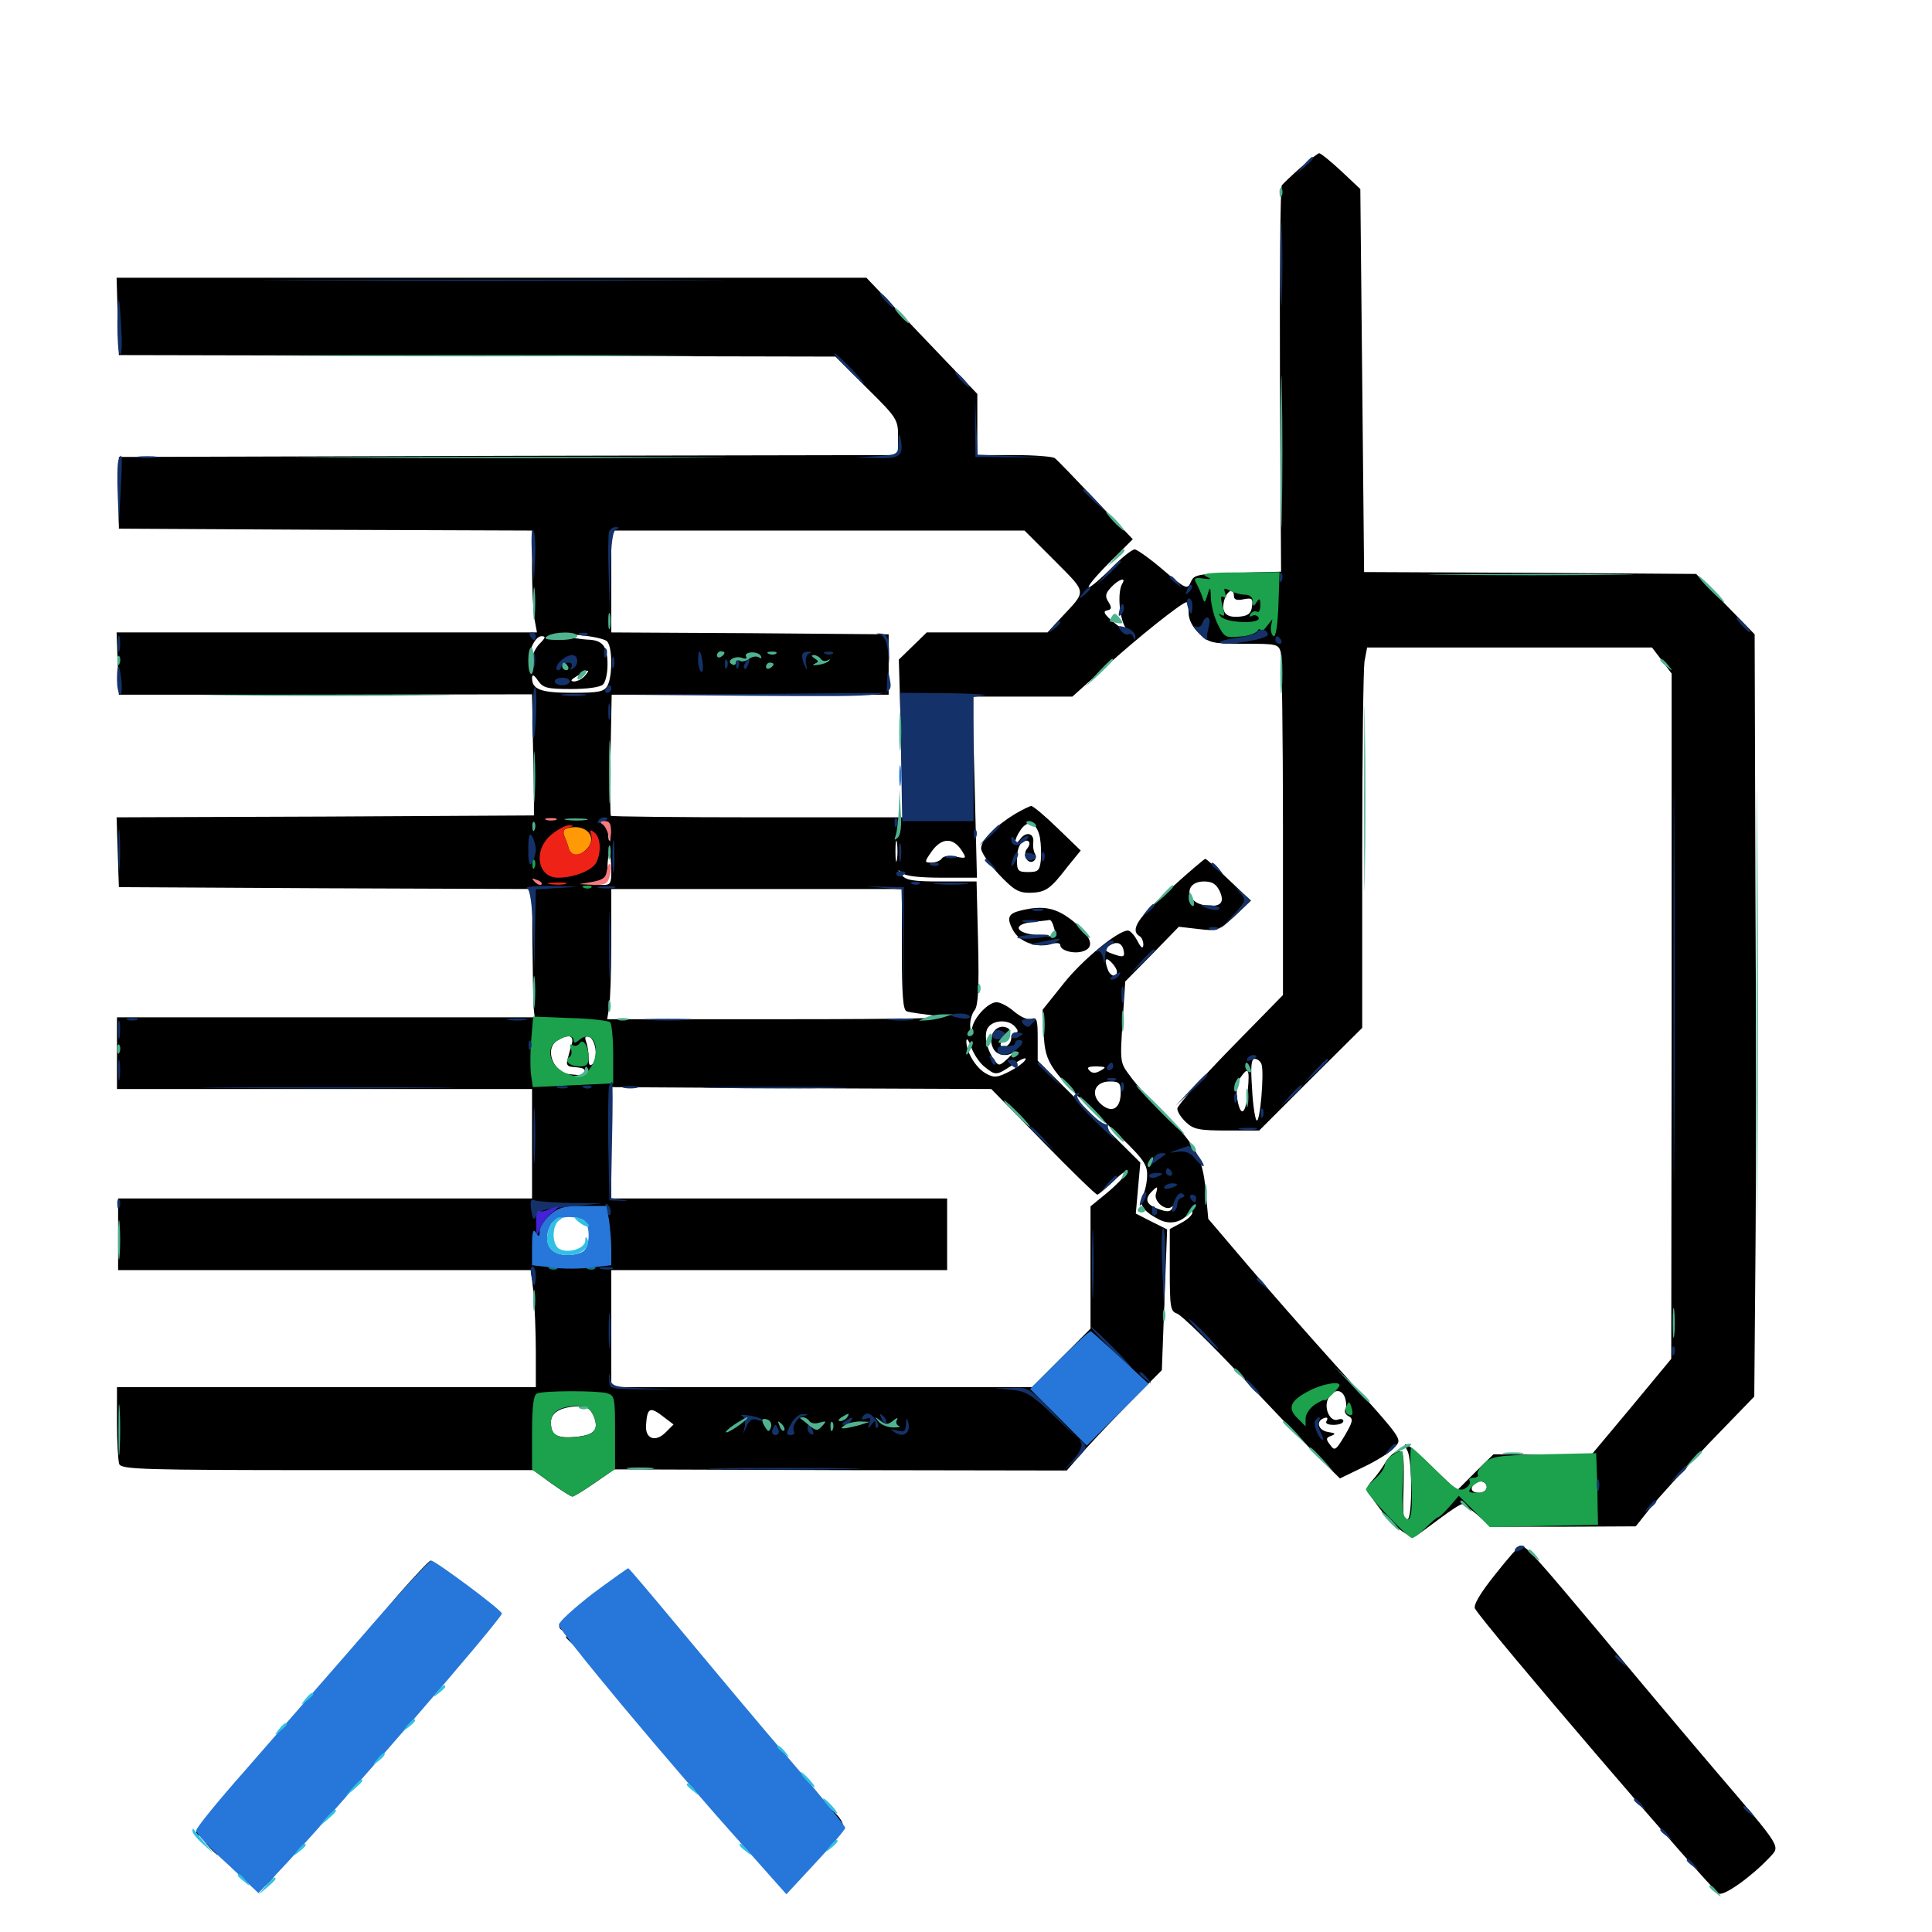 <svg xmlns="http://www.w3.org/2000/svg" viewBox="0 -1000 1000 1000">
	<path fill="#000000" d="M673.438 -913.477C668.75 -909.375 664.453 -905.273 663.477 -904.102C662.695 -903.125 662.305 -857.617 662.5 -803.125L663.086 -704.102L640.625 -703.516C619.727 -702.93 617.969 -702.539 616.406 -698.828C614.648 -694.727 613.867 -694.922 601.953 -705.078C595.117 -710.938 588.477 -715.625 587.305 -715.625C585.938 -715.625 580.469 -711.328 575.195 -705.859C569.922 -700.586 564.648 -696.094 563.672 -696.094C562.5 -696.094 567.188 -701.758 574.023 -708.594L586.328 -720.898L566.992 -741.211C556.445 -752.344 547.07 -762.109 545.898 -762.891C544.922 -763.672 535.352 -764.453 525 -764.453H505.859V-780.273V-796.094L477.148 -826.172L448.438 -856.25H254.492H60.352L60.938 -836.328L61.523 -816.211L246.875 -815.82L432.422 -815.43L448.633 -799.219C464.453 -783.594 464.844 -782.812 464.844 -773.828V-764.453L263.281 -764.062L61.523 -763.477V-744.922V-726.367L168.555 -725.781L275.391 -725.391V-706.25C275.391 -695.898 275.977 -683.984 276.562 -680.078L277.93 -672.656H169.141H60.352L60.938 -656.641L61.523 -640.43H168.555L275.391 -640.625L275.781 -618.945C275.977 -607.227 276.367 -593.164 276.367 -587.695V-577.93L168.359 -577.344L60.352 -576.953L60.938 -558.789L61.523 -540.82L168.359 -540.234L275.391 -539.844L275.586 -511.914C275.781 -496.68 275.977 -481.836 276.172 -478.906L276.758 -473.438H168.555H60.547V-454.883V-436.328H167.969H275.391V-408.008V-379.688H168.164H61.133V-361.133V-342.578H167.969H274.805L276.172 -330.664C276.758 -324.023 277.344 -310.352 277.344 -300.391V-282.031H168.945H60.547V-263.672C60.547 -253.516 61.133 -243.945 61.719 -242.188C62.891 -239.453 74.023 -239.062 169.336 -239.062H275.977L285.352 -232.227C290.625 -228.516 295.508 -225.391 296.289 -225.391C297.07 -225.391 302.148 -228.516 307.812 -232.422L317.969 -239.453L434.961 -239.062L552.148 -238.867L558.594 -246.289C562.109 -250.391 573.047 -262.109 583.008 -272.266L601.367 -290.82L602.734 -327.344L604.102 -363.672L595.898 -367.773L587.891 -371.875L589.062 -385.156L590.234 -398.242L563.672 -424.609L537.109 -450.977V-462.305C537.109 -472.07 536.719 -473.633 533.984 -472.656C532.227 -471.875 528.516 -473.438 525 -476.367C521.875 -479.102 517.773 -481.25 515.82 -481.25C511.719 -481.25 504.688 -474.023 503.32 -468.555C502.539 -465.234 502.344 -465.43 502.148 -469.336C502.148 -472.07 503.125 -475.586 504.492 -477.148C506.25 -479.492 506.836 -488.281 506.25 -512.109L505.469 -543.75H487.305C472.461 -543.75 468.75 -544.336 466.602 -547.266C464.453 -550 464.453 -550.195 466.797 -548.242C468.555 -546.484 475.977 -545.703 487.695 -545.703H505.664L504.492 -592.578L503.32 -639.453H529.297H555.078L572.07 -654.688C588.477 -669.727 611.914 -688.281 614.062 -688.281C614.648 -688.281 615.234 -685.742 615.234 -682.812C615.234 -679.297 617.188 -675.391 620.703 -672.07C625.781 -667.188 627.344 -666.797 643.945 -666.797C660.742 -666.797 661.719 -666.602 662.891 -662.5C663.477 -659.961 664.062 -619.141 664.062 -571.484V-484.961L636.719 -457.031C621.68 -441.602 609.375 -427.734 609.375 -426.172C609.375 -424.609 611.328 -421.484 613.867 -419.141C617.773 -415.43 620.703 -414.844 635.156 -414.844H651.758L678.32 -441.406L705.078 -467.969V-558.984C705.078 -609.18 705.664 -653.516 706.25 -657.617L707.617 -664.844H781.25H855.078L860.156 -658.203L865.234 -651.367V-474.023L865.039 -296.68L844.336 -271.68L823.438 -246.68L798.242 -247.07L773.047 -247.266L763.477 -237.891L754.102 -228.516L741.406 -240.625C728.32 -253.32 725 -255.273 728.516 -249.023C731.055 -244.141 731.055 -213.672 728.516 -213.672C726.172 -213.672 725.977 -214.648 726.562 -233.789C726.758 -246.289 726.367 -248.828 723.828 -248.828C722.07 -248.828 719.336 -246.484 717.383 -243.555C715.625 -240.43 712.5 -236.133 710.352 -233.789C706.641 -229.492 706.641 -229.492 712.891 -220.898C720.312 -210.547 729.688 -203.125 733.008 -205.078C734.18 -205.859 739.844 -209.961 745.312 -214.062C750.781 -218.164 755.859 -221.484 756.836 -221.484C757.617 -221.484 761.328 -218.75 765.039 -215.625L771.68 -209.766H809.18L846.68 -209.961L854.102 -219.336C858.008 -224.414 871.875 -239.453 884.57 -252.93L908.008 -277.148L908.594 -347.461C908.984 -386.133 908.984 -475 908.594 -544.727L908.203 -671.68L892.969 -687.305L877.93 -702.93L791.992 -703.516L706.055 -703.906L705.078 -803.125L704.102 -902.148L694.141 -911.523C688.672 -916.602 683.594 -920.703 682.812 -920.703C682.227 -920.703 677.93 -917.383 673.438 -913.477ZM545.703 -709.961C562.891 -692.578 562.695 -694.727 549.023 -680.078L542.188 -672.656H510.938H479.688L472.461 -665.625L465.234 -658.594L466.406 -617.773L467.383 -576.953H392.188C350.977 -576.953 316.602 -577.344 316.211 -577.734C315.82 -578.125 315.625 -592.578 316.016 -609.57L316.602 -640.43H388.281H459.961V-656.055V-671.68L388.281 -672.266L316.406 -672.656V-699.023V-725.391H423.438H530.273ZM580.859 -697.852C578.125 -693.164 579.492 -678.516 583.203 -674.219C585.156 -671.875 583.008 -672.852 578.125 -676.562C571.875 -681.445 570.508 -683.594 572.852 -683.984C575.391 -684.57 575.586 -685.352 573.828 -688.281C571.875 -691.211 572.07 -692.773 575 -695.898C578.906 -700.195 583.203 -701.562 580.859 -697.852ZM638.672 -691.406C638.672 -689.648 640.234 -689.062 643.75 -689.844C648.047 -690.625 648.633 -690.234 648.047 -686.133C647.656 -682.617 646.094 -681.25 641.797 -680.859C634.766 -680.078 632.031 -682.812 633.594 -689.062C634.961 -694.336 638.672 -696.094 638.672 -691.406ZM314.062 -668.164C316.992 -665.82 317.188 -650.391 314.453 -645.117C312.695 -641.992 310.156 -641.406 296.289 -641.406C279.883 -641.406 275.391 -643.164 275.391 -649.023C275.391 -651.172 276.367 -650.781 278.516 -647.656C281.055 -643.945 283.203 -643.359 295.703 -643.359C304.102 -643.359 310.742 -644.336 312.109 -645.703C313.477 -647.07 314.453 -651.562 314.453 -656.055C314.453 -665.625 311.914 -668.75 303.906 -668.945C300.586 -669.141 295.703 -669.922 292.969 -670.703C289.844 -671.68 292.578 -671.875 299.805 -671.289C306.25 -670.703 312.695 -669.336 314.062 -668.164ZM279.297 -666.797C277.148 -664.648 275.195 -660.547 275.195 -657.617C275 -653.516 274.609 -653.125 274.023 -656.25C272.852 -661.914 276.758 -670.703 280.273 -670.703C282.617 -670.703 282.422 -669.922 279.297 -666.797ZM299.609 -663.672C297.852 -664.258 295.703 -664.844 294.727 -664.844C292.188 -664.844 284.57 -657.031 285.938 -655.664C286.523 -655.078 288.281 -656.055 290.039 -657.812C293.75 -661.523 297.266 -661.719 300.391 -658.594C302.148 -656.836 302.734 -657.031 302.734 -659.375C302.734 -661.133 301.367 -663.086 299.609 -663.672ZM372.266 -662.891C370.703 -662.891 368.164 -663.477 366.406 -664.062C363.867 -665.039 363.281 -663.867 363.477 -658.789C363.672 -652.539 363.867 -652.539 365.234 -657.031C366.797 -661.719 366.797 -661.719 366.992 -657.617C367.188 -655.078 368.164 -653.125 369.141 -653.125C370.312 -653.125 371.094 -655.078 371.289 -657.617C371.484 -661.719 371.484 -661.719 373.047 -657.031L374.609 -652.148L374.805 -657.617C375 -660.938 374.023 -662.891 372.266 -662.891ZM382.031 -659.766C382.812 -661.719 382.227 -662.891 380.273 -662.891C378.516 -662.891 377.539 -660.938 377.539 -658.008C377.539 -655.273 378.125 -653.125 379.102 -653.125C380.078 -653.125 380.859 -653.906 380.859 -654.883C380.859 -655.859 381.445 -658.008 382.031 -659.766ZM391.016 -658.008C390.039 -663.672 390.43 -663.672 385.938 -660.352C383.789 -658.789 382.812 -656.445 383.398 -654.883C384.18 -652.93 384.57 -653.125 384.57 -655.664C384.766 -657.422 385.547 -658.984 386.719 -658.984C387.695 -658.984 388.086 -657.617 387.5 -656.055C386.719 -654.297 387.5 -653.125 389.258 -653.125C391.211 -653.125 391.797 -654.688 391.016 -658.008ZM402.93 -656.836C401.758 -661.328 398.047 -663.086 394.531 -660.938C390.625 -658.594 393.75 -653.125 399.219 -653.125C402.93 -653.125 403.711 -653.906 402.93 -656.836ZM413.672 -660.547C410.938 -663.281 408.203 -663.672 408.203 -661.133C408.203 -660.156 407.617 -658.008 407.031 -656.25C406.445 -654.492 406.836 -653.125 407.812 -653.125C408.984 -653.125 410.352 -654.688 410.742 -656.641C411.523 -659.766 411.719 -659.766 411.914 -656.641C411.914 -654.688 413.086 -653.125 414.062 -653.125C416.797 -653.125 416.602 -657.617 413.672 -660.547ZM431.641 -656.836C431.641 -659.961 430.273 -660.742 424.023 -660.547C417.578 -660.547 416.602 -659.961 417.383 -656.836C418.945 -651.367 431.641 -651.562 431.641 -656.836ZM296.875 -656.25C296.875 -657.812 293.164 -657.031 291.992 -655.078C291.406 -653.906 292.188 -653.711 293.75 -654.297C295.508 -654.883 296.875 -655.859 296.875 -656.25ZM302.734 -650.195C301.367 -648.633 298.828 -647.266 297.07 -647.266C294.922 -647.461 295.508 -648.242 298.828 -650.195C305.078 -653.711 305.664 -653.711 302.734 -650.195ZM315.82 -565.82C315.234 -563.867 314.844 -565.43 314.844 -569.141C314.844 -572.852 315.234 -574.414 315.82 -572.656C316.211 -570.703 316.211 -567.578 315.82 -565.82ZM301.367 -569.727C302.539 -570.312 301.562 -570.703 298.828 -570.703C296.094 -570.703 295.117 -570.312 296.484 -569.727C297.656 -569.336 300 -569.336 301.367 -569.727ZM303.711 -563.281C303.711 -561.523 301.758 -560.352 299.414 -560.156C296.289 -559.961 294.922 -560.938 294.922 -563.672C294.922 -566.406 296.094 -567.383 299.414 -566.797C301.758 -566.406 303.711 -564.844 303.711 -563.281ZM464.258 -555.078C463.867 -552.539 463.477 -554.492 463.477 -559.375C463.477 -564.258 463.867 -566.211 464.258 -563.867C464.648 -561.328 464.648 -557.422 464.258 -555.078ZM497.656 -559.961C500.391 -555.664 500.391 -555.469 494.531 -556.641C491.211 -557.422 488.281 -556.836 487.5 -555.664C486.719 -554.492 484.375 -553.516 482.227 -553.516C478.32 -553.516 478.32 -553.711 482.422 -559.57C487.5 -566.406 493.164 -566.602 497.656 -559.961ZM316.406 -549.609C316.406 -542.383 316.016 -541.797 311.133 -541.992C306.445 -542.383 306.25 -542.383 310.156 -543.164C313.672 -543.945 314.453 -545.312 314.453 -550.781C314.453 -554.492 314.844 -557.422 315.43 -557.422C316.016 -557.422 316.406 -553.906 316.406 -549.609ZM466.797 -508.594C466.797 -485.156 467.383 -476.953 469.336 -476.562C470.508 -475.977 478.32 -475 486.328 -474.023C495.703 -473.047 467.773 -472.461 407.617 -472.461H314.258L315.234 -478.125C315.82 -481.25 316.406 -496.289 316.406 -511.719V-539.844H391.602H466.797ZM525.391 -468.555C527.148 -466.602 527.148 -465.625 525.586 -465.625C524.414 -465.625 523.438 -464.453 523.438 -462.891C523.438 -459.57 519.922 -456.836 518.164 -458.594C517.383 -459.18 518.359 -461.328 520.312 -463.477C523.047 -466.406 523.047 -467.383 520.898 -468.164C515.43 -470.312 510.938 -463.281 514.062 -457.422C515.82 -453.711 521.289 -452.734 524.609 -455.469C525.586 -456.25 524.414 -454.883 521.875 -452.344C517.188 -448.047 516.992 -448.047 514.453 -451.562C510.352 -457.422 508.984 -465.43 511.719 -468.555C514.844 -472.266 522.266 -472.266 525.391 -468.555ZM295.898 -459.375C295.117 -456.836 294.141 -453.32 293.75 -451.562C292.969 -449.219 293.75 -448.047 295.703 -447.852C301.953 -447.266 302.734 -447.07 302.734 -445.117C302.734 -444.141 301.953 -443.164 300.781 -443.359C299.805 -443.555 297.07 -443.75 295.117 -443.945C286.328 -444.531 281.445 -457.422 288.672 -461.523C294.531 -465.039 297.266 -464.062 295.898 -459.375ZM308.203 -457.031C308.594 -453.906 308.008 -450.586 306.836 -449.414C305.273 -447.852 304.688 -448.633 304.688 -452.344C304.688 -455.273 304.102 -458.984 303.32 -460.938C302.539 -463.281 302.93 -463.867 304.883 -463.281C306.445 -462.891 307.812 -459.961 308.203 -457.031ZM509.57 -447.852C515.43 -443.164 515.625 -443.164 524.414 -449.023C528.32 -451.758 531.25 -452.93 530.859 -451.758C530.469 -450.391 526.758 -447.656 522.656 -445.508C516.211 -442.188 514.648 -441.992 510.352 -444.336C505.078 -447.266 500 -455.664 500.195 -461.133C500.195 -463.086 501.367 -461.719 502.734 -458.008C503.906 -454.492 507.031 -449.805 509.57 -447.852ZM652.93 -449.219C654.492 -445.117 652.148 -418.164 650.391 -420.117C649.609 -420.898 648.438 -428.516 648.047 -436.914C647.266 -448.047 647.656 -451.953 649.414 -451.953C650.781 -451.953 652.344 -450.781 652.93 -449.219ZM645.898 -435.938C645.117 -423.438 642.188 -420.898 640.43 -431.055C639.648 -435.742 640.234 -439.648 641.992 -442.188C646.094 -448.047 646.875 -447.07 645.898 -435.938ZM539.844 -408.984C554.492 -393.945 567.188 -381.641 567.969 -381.641C568.555 -381.641 572.461 -384.961 576.758 -389.062C580.859 -392.969 583.594 -394.727 583.008 -392.969C582.227 -391.211 577.734 -386.523 573.047 -382.617L564.453 -375.586V-343.945V-312.305L549.414 -297.266L534.18 -282.031H425.391H316.406V-312.305V-342.578H403.32H490.234V-361.133V-379.688H403.32H316.406V-408.594V-437.305L414.844 -436.719L513.086 -436.328ZM301.953 -369.531C306.25 -367.578 307.812 -365.43 308.203 -361.133C308.789 -353.125 306.836 -350.781 297.852 -349.414C286.328 -347.656 282.422 -351.562 283.008 -363.672C283.398 -370.703 292.578 -373.633 301.953 -369.531ZM307.031 -267.578C310.352 -260.156 308.008 -257.227 297.852 -256.25C287.891 -255.469 285.156 -257.227 285.156 -263.867C285.156 -268.945 290.43 -271.875 299.414 -272.07C303.32 -272.266 305.469 -270.898 307.031 -267.578ZM343.75 -266.406L348.633 -262.695L344.531 -258.594C339.258 -253.32 333.984 -255.273 334.375 -262.109C334.961 -271.484 336.328 -272.266 343.75 -266.406ZM377.148 -266.406C376.172 -266.406 374.023 -266.797 372.656 -267.383C369.336 -268.75 367.188 -266.797 367.188 -262.305C367.188 -259.766 368.75 -258.984 373.047 -258.984C377.344 -259.18 378.906 -260.156 378.906 -262.891C378.906 -264.844 378.125 -266.406 377.148 -266.406ZM390.234 -263.281C392.773 -268.945 392.188 -269.727 388.672 -265.43C387.5 -263.867 386.719 -261.719 387.109 -260.352C387.5 -259.18 388.867 -260.352 390.234 -263.281ZM426.953 -265.82C425.391 -265.234 423.828 -265.43 423.438 -266.406C423.047 -267.578 421.68 -267.578 419.922 -266.406C418.359 -265.43 416.406 -265.234 415.43 -265.82C414.453 -266.406 412.891 -265.625 411.914 -264.258C409.375 -260.156 409.766 -259.375 414.062 -259.18C416.211 -258.984 417.969 -259.961 417.969 -261.328C417.969 -265.039 423.828 -264.453 424.023 -260.742C424.023 -258.398 424.609 -258.594 425.781 -261.523C427.148 -264.648 427.539 -264.844 427.539 -262.109C427.734 -259.766 429.297 -258.984 433.594 -258.984C436.914 -259.18 439.453 -259.961 439.453 -260.938C439.453 -261.914 438.672 -262.109 437.5 -261.523C436.523 -260.938 435.547 -261.328 435.547 -262.305C435.547 -263.477 436.523 -264.453 437.891 -264.453C439.062 -264.453 439.648 -264.844 439.062 -265.43C437.5 -267.188 431.641 -264.258 432.812 -262.305C433.398 -261.328 432.812 -260.547 431.836 -260.547C430.664 -260.547 429.688 -261.914 429.688 -263.672C429.688 -265.625 428.516 -266.406 426.953 -265.82ZM468.75 -263.672C468.75 -269.141 468.164 -269.336 464.258 -265.43C461.914 -263.281 460.938 -263.086 460.352 -265.039C459.766 -266.211 459.375 -265.625 459.57 -263.477C459.766 -260.742 461.133 -259.57 464.258 -259.375C467.773 -258.984 468.75 -259.961 468.75 -263.672ZM384.766 -262.5C384.766 -264.648 383.984 -266.406 382.812 -266.406C381.836 -266.406 380.859 -264.648 380.859 -262.5C380.859 -260.352 381.836 -258.594 382.812 -258.594C383.984 -258.594 384.766 -260.352 384.766 -262.5ZM399.219 -263.281C398.633 -265.039 397.266 -266.406 396.289 -266.406C393.945 -266.406 391.602 -260.742 393.359 -259.18C393.945 -258.398 394.531 -258.984 394.531 -260.547C394.531 -262.5 395.117 -262.5 397.461 -260.547C400.586 -257.812 400.977 -258.594 399.219 -263.281ZM403.32 -264.453C403.906 -265.625 403.516 -266.406 402.539 -266.406C400 -266.406 399.805 -264.258 401.953 -261.523C404.492 -258.008 407.812 -258.594 408.789 -262.5C409.375 -264.648 408.984 -266.406 408.008 -266.406C407.031 -266.406 406.25 -265.625 406.25 -264.453C406.25 -263.477 405.273 -262.5 404.102 -262.5C403.125 -262.5 402.734 -263.477 403.32 -264.453ZM443.945 -262.5C444.531 -264.648 444.141 -266.406 443.164 -266.406C442.188 -266.406 441.406 -264.648 441.406 -262.5C441.406 -260.352 441.797 -258.594 442.188 -258.594C442.578 -258.594 443.359 -260.352 443.945 -262.5ZM456.836 -261.719C457.031 -264.844 455.859 -266.016 452.344 -266.016C448.242 -266.016 445.312 -263.086 445.312 -259.375C445.312 -257.031 451.562 -259.18 452.539 -261.914C453.711 -264.844 453.906 -264.844 455.273 -261.328C456.641 -257.812 456.836 -257.812 456.836 -261.719ZM769.531 -230.273C769.531 -228.711 767.773 -227.344 765.625 -227.344C761.719 -227.344 760.547 -229.492 763.086 -231.836C765.43 -234.375 769.531 -233.203 769.531 -230.273ZM396.484 -656.836C396.484 -655.859 397.461 -655.469 398.438 -656.055C399.609 -656.641 400.391 -657.617 400.391 -658.203C400.391 -658.594 399.609 -658.984 398.438 -658.984C397.461 -658.984 396.484 -658.008 396.484 -656.836ZM419.922 -656.641C419.922 -657.422 422.266 -658.398 425.391 -658.594C429.492 -658.789 429.883 -658.594 427.734 -657.031C424.219 -654.688 419.922 -654.492 419.922 -656.641ZM525.391 -578.711C515.43 -572.656 507.812 -565.039 507.812 -560.938C507.812 -558.789 511.914 -552.93 516.797 -547.656C524.609 -539.453 526.953 -537.891 533.008 -537.891C541.211 -538.086 543.555 -539.648 552.539 -551.367L559.375 -559.766L547.461 -571.289C540.82 -577.734 534.766 -582.812 533.789 -582.812C533.008 -582.812 529.102 -580.859 525.391 -578.711ZM538.281 -566.406C538.867 -562.891 539.062 -557.422 538.672 -554.297C538.086 -549.414 537.305 -548.633 532.227 -548.633C526.953 -548.633 526.367 -549.219 526.367 -555.078C526.172 -558.594 527.344 -562.5 528.711 -563.672C532.031 -566.406 534.375 -564.062 531.641 -560.742C529.102 -557.812 531.836 -552.344 534.961 -554.297C536.133 -555.078 536.523 -556.836 535.742 -558.008C534.961 -559.375 534.57 -561.719 534.766 -563.672C535.547 -568.555 531.445 -569.922 528.32 -566.016C524.609 -560.938 524.609 -565.234 528.32 -570.508C532.227 -576.172 536.719 -574.219 538.281 -566.406ZM605.469 -539.648C588.867 -525 584.766 -518.555 589.844 -515.43C591.016 -514.844 591.797 -512.695 591.797 -510.938C591.602 -508.594 590.625 -509.375 588.672 -513.086C587.109 -516.016 584.961 -518.359 583.789 -518.359C578.711 -518.359 560.352 -503.32 550.586 -491.016L539.648 -477.344L540.234 -464.648C541.016 -449.414 543.164 -446.289 573.242 -417.969C591.406 -400.781 593.75 -397.852 593.75 -391.992C593.75 -388.281 592.773 -383.594 591.602 -381.445C589.258 -376.758 591.602 -373.047 600 -368.75C605.664 -365.82 612.305 -367.383 615.625 -372.656C616.602 -374.219 617.188 -374.023 617.188 -372.461C617.188 -371.094 614.648 -368.75 611.328 -366.992L605.469 -363.867V-342.578C605.469 -323.242 605.859 -321.289 609.18 -320.117C611.328 -319.531 626.953 -304.297 643.75 -286.328C660.742 -268.359 678.906 -249.414 683.984 -244.141L693.555 -234.766L705.664 -240.625C712.305 -243.75 719.531 -248.242 721.484 -250.586C725.977 -255.469 727.734 -252.93 690.625 -294.141C676.758 -309.57 656.445 -332.617 645.508 -345.508L625.391 -369.141L624.023 -384.18C622.461 -401.172 618.555 -408.008 600.586 -425.586C595.117 -430.859 588.086 -438.672 585.156 -442.773C579.688 -450 579.688 -450 581.055 -471.094L582.422 -491.992L596.289 -506.055L610.156 -520.312L620.312 -519.141C630.078 -517.969 630.664 -518.164 639.062 -525.781L647.461 -533.789L636.133 -544.531C629.883 -550.586 624.414 -555.469 623.828 -555.469C623.438 -555.469 615.039 -548.438 605.469 -539.648ZM631.25 -538.867C634.18 -532.617 631.641 -530.273 623.633 -531.445C613.281 -533.008 612.891 -543.75 623.242 -543.75C627.539 -543.75 629.492 -542.383 631.25 -538.867ZM581.641 -507.812C582.227 -504.883 581.445 -504.492 577.734 -505.664C571.484 -507.617 570.898 -508.594 574.219 -510.547C578.125 -513.086 580.859 -511.914 581.641 -507.812ZM578.125 -497.07C578.125 -493.75 574.805 -494.531 573.438 -498.047C571.484 -503.32 572.07 -505.078 575.195 -501.953C576.758 -500.391 578.125 -498.242 578.125 -497.07ZM569.727 -445.898C566.992 -444.336 565.43 -444.336 563.867 -445.898C562.305 -447.461 563.281 -448.047 567.578 -448.047C572.461 -447.852 572.852 -447.656 569.727 -445.898ZM580.078 -434.57C580.078 -426.367 575.781 -423.633 570.312 -428.125C564.062 -433.203 566.406 -440.234 574.414 -440.234C579.297 -440.234 580.078 -439.453 580.078 -434.57ZM598.242 -381.836C597.266 -377.93 603.711 -372.852 606.445 -375.391C607.422 -376.172 607.422 -375.781 606.641 -374.414C605.664 -372.656 603.906 -372.656 599.609 -374.219C593.359 -376.367 592.188 -379.297 596.094 -383.203C599.219 -386.328 599.414 -386.133 598.242 -381.836ZM696.289 -276.172C696.875 -274.023 697.07 -271.484 696.289 -270.508C695.703 -269.336 696.484 -267.773 698.047 -266.992C700.586 -265.625 700.195 -264.062 696.094 -257.031C691.406 -249.219 690.82 -248.828 688.477 -252.148C686.133 -255.078 686.328 -255.859 689.062 -256.836C691.602 -257.812 691.211 -258.203 687.5 -258.789C682.227 -259.57 680.859 -264.453 685.352 -266.016C686.914 -266.602 687.5 -266.016 686.719 -264.648C685.742 -263.281 687.109 -262.5 690.234 -262.5C692.969 -262.5 695.312 -263.281 695.312 -264.453C695.312 -265.43 694.141 -265.82 692.578 -265.234C688.477 -263.672 684.961 -271.289 687.5 -276.172C690.234 -281.25 694.727 -281.25 696.289 -276.172ZM528.32 -528.711C521.875 -527.148 520.898 -525 524.219 -518.75C527.539 -512.305 536.914 -508.984 544.727 -511.523C547.07 -512.109 548.828 -511.914 548.828 -510.742C548.828 -508.008 555.859 -506.055 560.547 -507.617C566.797 -509.57 565.039 -515.039 555.859 -522.852C547.07 -530.078 540.234 -531.641 528.32 -528.711ZM545.508 -519.922C546.289 -517.578 546.484 -515.43 546.289 -515.43C546.094 -515.234 541.797 -515.43 536.719 -516.016C525.195 -516.992 523.828 -521.68 534.766 -522.852C538.672 -523.242 542.578 -523.633 543.164 -523.828C543.945 -524.023 544.922 -522.266 545.508 -519.922ZM773.828 -184.961C766.016 -175.195 762.5 -169.141 763.477 -167.383C767.578 -159.766 885.156 -22.461 889.648 -19.922C892.188 -18.359 906.641 -28.711 915.82 -38.477C921.484 -44.727 923.242 -42.188 887.695 -83.789C873.047 -100.977 846.094 -133.008 827.734 -155.078C795.117 -193.945 789.844 -200 786.914 -200C786.328 -200 780.273 -193.164 773.828 -184.961ZM205.859 -174.219C197.461 -164.258 187.891 -153.125 184.766 -149.805C181.836 -146.289 179.688 -143.359 180.078 -143.359C180.664 -143.359 189.844 -153.516 200.781 -165.625C220.703 -188.086 222.852 -189.453 231.055 -185.352C232.227 -184.57 231.25 -185.938 228.711 -188.086C226.172 -190.43 223.633 -192.188 222.852 -192.188C222.07 -192.188 214.453 -183.984 205.859 -174.219ZM306.055 -173.633C289.062 -160.742 287.109 -158.398 291.406 -155.859C292.578 -155.078 292.969 -155.273 292.383 -156.445C291.016 -158.594 293.555 -161.523 307.227 -172.461C318.164 -181.055 324.414 -181.836 333.008 -175.977L338.867 -171.875L333.008 -178.906C329.883 -182.812 326.172 -186.133 325 -186.133C323.828 -186.328 315.234 -180.664 306.055 -173.633ZM245.703 -173.438C246.875 -171.289 249.609 -168.164 251.953 -166.211L256.25 -162.695L250.977 -155.469L245.898 -148.242L251.758 -155.078C255.078 -158.789 257.812 -162.891 257.812 -164.062C257.812 -165.234 254.688 -168.75 250.781 -171.68C245.508 -175.781 244.141 -176.172 245.703 -173.438ZM339.844 -167.969C339.844 -167.578 341.406 -166.016 343.359 -164.648C346.289 -162.109 346.484 -162.305 343.945 -165.43C341.406 -168.555 339.844 -169.531 339.844 -167.969ZM351.562 -154.297C351.562 -153.906 353.125 -152.344 355.078 -150.977C358.008 -148.438 358.203 -148.633 355.664 -151.758C353.125 -154.883 351.562 -155.859 351.562 -154.297ZM292.969 -152.539C292.969 -152.148 295.898 -149.414 299.414 -146.094L305.664 -140.43L300 -146.875C294.531 -152.734 292.969 -154.102 292.969 -152.539ZM362.305 -141.406C364.258 -139.258 366.211 -137.5 366.797 -137.5C367.383 -137.5 366.211 -139.258 364.258 -141.406C362.305 -143.555 360.352 -145.312 359.766 -145.312C359.18 -145.312 360.352 -143.555 362.305 -141.406ZM171.68 -134.18L166.992 -128.711L172.461 -133.398C175.391 -136.133 177.734 -138.477 177.734 -138.867C177.734 -140.43 176.172 -139.062 171.68 -134.18ZM307.617 -135.547C309.57 -133.398 311.523 -131.641 312.109 -131.641C312.695 -131.641 311.523 -133.398 309.57 -135.547C307.617 -137.695 305.664 -139.453 305.078 -139.453C304.492 -139.453 305.664 -137.695 307.617 -135.547ZM369.141 -132.812C369.141 -132.422 370.703 -130.859 372.656 -129.492C375.586 -126.953 375.781 -127.148 373.242 -130.273C370.703 -133.398 369.141 -134.375 369.141 -132.812ZM321.094 -119.336C326.367 -113.281 331.055 -108.203 331.445 -108.203C332.812 -108.203 316.602 -127.344 313.867 -129.102C312.5 -129.883 315.82 -125.391 321.094 -119.336ZM145.117 -103.906C115.234 -70.117 101.562 -53.711 101.562 -51.562C101.562 -48.242 103.516 -49.414 105.078 -53.32C105.859 -55.469 120.312 -73.047 137.305 -92.383C154.102 -111.914 167.578 -127.734 167.188 -127.734C166.797 -127.734 156.836 -116.992 145.117 -103.906ZM391.602 -106.25C393.555 -104.102 395.508 -102.344 396.094 -102.344C396.68 -102.344 395.508 -104.102 393.555 -106.25C391.602 -108.398 389.648 -110.156 389.062 -110.156C388.477 -110.156 389.648 -108.398 391.602 -106.25ZM337.891 -99.414C340.43 -96.68 342.969 -94.531 343.359 -94.531C343.945 -94.531 342.383 -96.68 339.844 -99.414C337.305 -102.148 334.766 -104.297 334.375 -104.297C333.789 -104.297 335.352 -102.148 337.891 -99.414ZM398.438 -97.852C398.438 -97.461 401.367 -94.727 404.883 -91.406L411.133 -85.742L405.469 -92.188C400 -98.047 398.438 -99.414 398.438 -97.852ZM347.656 -87.695C350.195 -84.961 352.734 -82.812 353.125 -82.812C353.711 -82.812 352.148 -84.961 349.609 -87.695C347.07 -90.43 344.531 -92.578 344.141 -92.578C343.555 -92.578 345.117 -90.43 347.656 -87.695ZM410.156 -84.18C410.156 -83.789 413.086 -81.055 416.602 -77.734L422.852 -72.07L417.188 -78.516C411.719 -84.375 410.156 -85.742 410.156 -84.18ZM359.375 -74.023C361.914 -71.289 364.453 -69.141 364.844 -69.141C365.43 -69.141 363.867 -71.289 361.328 -74.023C358.789 -76.758 356.25 -78.906 355.859 -78.906C355.273 -78.906 356.836 -76.758 359.375 -74.023ZM430.273 -61.133C433.203 -57.227 434.961 -53.516 433.984 -52.539C433.203 -51.562 433.789 -51.562 435.156 -52.344C438.086 -54.102 435.938 -58.789 429.492 -64.258C425.586 -67.578 425.781 -67.188 430.273 -61.133ZM108.398 -43.75C110.352 -41.602 112.305 -39.844 112.891 -39.844C113.477 -39.844 112.305 -41.602 110.352 -43.75C108.398 -45.898 106.445 -47.656 105.859 -47.656C105.273 -47.656 106.445 -45.898 108.398 -43.75ZM382.812 -47.07C382.812 -46.68 385.742 -43.945 389.258 -40.625L395.508 -34.961L389.844 -41.406C384.375 -47.266 382.812 -48.633 382.812 -47.07ZM119.141 -35.352C119.141 -34.961 122.07 -32.227 125.586 -28.906L131.836 -23.242L126.172 -29.688C120.703 -35.547 119.141 -36.914 119.141 -35.352ZM136.914 -26.172C134.375 -24.023 133.203 -22.266 134.18 -22.266C135.352 -22.266 137.695 -24.023 139.648 -26.172C144.141 -31.055 142.969 -31.055 136.914 -26.172ZM402.148 -25.586C405.469 -21.289 408.984 -21.484 412.305 -25.781C414.844 -28.906 414.648 -28.906 411.523 -26.367C408.398 -23.828 407.227 -23.828 403.711 -26.172C399.805 -28.516 399.609 -28.516 402.148 -25.586ZM109.961 11.914C109.961 17.188 110.352 19.336 110.742 16.211C111.133 13.281 111.133 8.984 110.742 6.445C110.352 4.102 109.961 6.445 109.961 11.914ZM415.625 4.492C419.141 5.273 419.922 6.641 420.117 13.477L420.312 21.68L422.266 13.477C423.633 7.422 425 5.078 428.32 4.492C430.664 4.102 427.734 3.711 421.875 3.711C416.016 3.711 413.086 4.102 415.625 4.492ZM432.422 10.156C431.641 14.453 432.031 17.969 433.398 19.336C434.961 20.898 435.547 20.703 435.547 18.164C435.547 15.82 437.305 14.844 441.016 14.648L446.289 14.453L441.016 12.5C437.891 11.523 435.547 9.375 435.547 7.812C435.547 4.492 436.523 4.492 441.602 7.031C443.75 8.203 445.312 8.398 445.312 7.422C445.312 5.859 439.062 3.32 435.156 3.125C434.375 3.125 433.203 6.25 432.422 10.156ZM451.172 5.664C447.656 8.398 448.242 15.625 452.148 18.75C453.711 20.117 457.227 20.508 459.766 19.922C464.062 18.945 464.648 17.773 464.062 11.328C463.477 5.273 462.5 4.102 458.789 3.711C456.25 3.32 452.734 4.297 451.172 5.664ZM461.328 8.984C461.328 11.133 461.523 14.062 461.719 15.234C461.914 16.602 459.766 17.773 457.031 17.773C453.125 17.773 451.953 16.602 451.562 12.109C451.172 8.594 451.562 7.031 452.93 8.008C454.102 8.594 455.078 8.203 455.078 7.227C455.078 3.32 460.938 5.078 461.328 8.984ZM892.578 7.422C892.578 9.961 891.992 13.867 891.406 16.211C890.625 18.75 891.016 20.703 892.188 20.703C893.164 20.703 894.531 18.945 895.117 16.797C896.289 12.305 902.344 13.477 902.344 17.969C902.344 19.531 903.32 20.703 904.297 20.703C906.445 20.703 906.836 13.086 905.078 8.203C904.492 6.445 902.93 5.078 901.953 5.078C900.781 5.078 900.391 6.445 901.172 8.008C901.758 9.766 901.172 10.938 899.414 10.938C897.852 10.938 896.484 9.18 896.484 7.031C896.484 4.883 895.703 3.125 894.531 3.125C893.555 3.125 892.578 5.078 892.578 7.422ZM914.648 4.492C913.281 4.883 912.109 6.836 912.109 8.594C912.109 11.523 911.719 11.523 910.156 8.984C908.789 6.836 908.203 7.422 908.398 11.914C908.398 15.039 908.984 16.602 909.57 15.234C910.938 11.719 913.477 12.305 914.648 16.797C915.234 18.945 917.188 20.703 919.336 20.703C922.461 20.508 922.461 20.312 919.727 18.164C915.625 15.039 913.281 7.617 916.016 6.055C917.188 5.273 918.164 7.031 918.164 10.352C918.555 15.625 918.555 15.625 919.336 10.938C919.922 8.203 921.289 5.469 922.656 4.688C925 2.93 918.555 2.93 914.648 4.492ZM927.734 9.18C927.734 12.305 928.516 14.648 929.492 14.062C930.469 13.477 930.859 10.938 930.078 8.594C929.492 5.859 929.688 4.883 931.25 5.859C932.617 6.641 933.594 8.594 933.594 10.156C933.594 11.719 934.57 12.891 935.547 12.891C938.281 12.891 938.086 8.398 935.156 5.469C930.859 1.172 927.734 2.93 927.734 9.18ZM49.023 13.281C49.023 17.969 49.609 20.312 50.195 18.75C50.781 17.188 52.93 14.258 54.883 12.305C59.961 7.617 59.57 5.078 53.711 5.078C49.219 5.078 48.828 5.859 49.023 13.281ZM55.664 8.984C55.078 9.961 53.711 10.938 52.539 10.938C51.562 10.938 50.781 9.961 50.781 8.984C50.781 7.812 52.148 7.031 53.906 7.031C55.469 7.031 56.25 7.812 55.664 8.984ZM98.828 9.766C97.852 13.867 89.062 18.555 86.523 16.211C86.133 15.625 87.891 14.844 90.625 14.062C96.094 12.695 95.703 6.836 90.039 7.227C88.086 7.227 87.891 7.617 89.453 8.398C92.969 9.766 92.383 12.305 87.891 13.477C83.008 14.648 82.617 18.75 87.5 18.75C93.945 18.75 99.609 16.406 99.609 13.672C99.609 12.109 100.586 10.938 101.758 10.938C102.93 10.938 103.32 12.305 102.734 14.062C102.148 15.82 101.562 17.773 101.562 18.75C101.562 19.727 100 20.703 98.242 21.289C95.508 21.875 95.508 22.07 98.633 21.875C104.102 21.68 107.031 12.305 103.125 8.203C100.195 5.469 99.805 5.664 98.828 9.766ZM61.914 10.547C59.961 12.5 58.594 15.039 58.594 16.211C58.594 18.75 63.281 20.703 67.969 20.508C70.117 20.312 69.531 19.922 66.797 19.141C61.328 17.578 61.523 13.672 67.188 14.258C70.508 14.453 70.508 14.453 67.773 13.477C65.625 12.891 64.648 11.328 65.234 9.766C66.602 6.055 65.625 6.25 61.914 10.547ZM72.266 8.984C67.578 10.547 67.383 10.547 71.875 10.742C74.414 10.938 76.172 12.109 75.977 13.281C75.391 18.555 76.367 20.703 79.102 20.703C80.664 20.703 82.031 19.727 82.031 18.75C82.031 17.578 81.055 16.797 80.078 16.797C78.711 16.797 78.711 15.625 79.883 13.086C81.055 11.133 81.25 8.984 80.664 8.203C79.297 6.836 78.906 6.836 72.266 8.984ZM924.219 16.797C925.391 20.312 935.938 20.703 936.719 17.188C936.914 15.82 936.719 15.625 936.133 16.797C934.766 19.531 929.102 19.336 925.977 16.211C923.828 14.258 923.438 14.453 924.219 16.797Z"/>
	<path fill="#ff9906" d="M294.336 -571.484C291.797 -571.094 291.211 -569.727 291.992 -567.578C292.773 -565.625 293.945 -562.695 294.336 -560.938C295.703 -556.641 299.609 -556.445 303.711 -560.547C309.57 -566.602 303.516 -573.633 294.336 -571.484Z"/>
	<path fill="#ef2218" d="M285.352 -567.969C275.781 -559.961 278.125 -545.703 288.867 -545.703C296.875 -545.703 306.445 -549.414 308.594 -553.516C311.328 -558.789 310.938 -566.406 307.812 -568.945C305.469 -570.898 305.078 -570.703 306.055 -567.578C307.812 -560.352 296.484 -553.711 294.336 -560.938C293.945 -562.695 292.773 -565.625 291.992 -567.578C291.211 -569.727 291.797 -571.094 294.336 -571.68C297.266 -572.461 297.266 -572.656 294.531 -572.852C292.773 -572.852 288.672 -570.703 285.352 -567.969ZM284.766 -542.383C282.227 -542.773 283.789 -543.164 288.086 -543.164C292.383 -543.359 294.336 -542.969 292.578 -542.383C290.625 -541.992 287.109 -541.992 284.766 -542.383Z"/>
	<path fill="#1ca14c" d="M624.023 -701.758C627.344 -700.195 627.344 -700 622.656 -700.586C618.555 -701.172 617.773 -700.781 619.141 -698.242C620.117 -696.484 621.484 -693.359 622.266 -691.211C623.438 -687.5 623.633 -687.695 625 -692.188C626.367 -696.68 626.562 -696.484 626.758 -690.234C626.953 -686.523 628.516 -680.273 630.469 -676.562C633.594 -670.312 634.375 -669.727 641.602 -670.508C645.898 -670.703 650 -672.07 650.781 -673.438C651.562 -674.609 652.344 -674.805 652.344 -673.633C652.344 -672.656 653.906 -673.438 655.469 -675.586L658.594 -679.492L657.812 -675.586C657.617 -673.438 658.203 -671.289 659.18 -670.703C660.352 -670.117 661.328 -676.367 661.719 -686.914L662.305 -703.906L641.211 -703.711C626.367 -703.711 621.289 -703.125 624.023 -701.758ZM644.336 -692.188C646.875 -692.188 648.438 -690.82 648.438 -688.867C648.438 -685.938 648.828 -685.742 650.391 -688.281C651.953 -690.625 652.344 -690.234 652.344 -686.719C652.344 -684.18 651.562 -682.617 650.586 -683.398C649.609 -683.984 648.047 -683.398 647.266 -682.227C646.484 -680.859 646.68 -680.469 648.047 -681.25C649.219 -681.836 650.586 -681.641 651.367 -680.469C653.516 -676.953 635.156 -677.344 631.836 -680.859C630.469 -682.422 630.664 -682.617 632.227 -681.641C633.984 -680.664 633.984 -681.836 632.812 -686.328C631.641 -690.625 631.836 -691.797 633.203 -691.016C634.766 -690.039 634.961 -690.82 634.18 -692.969C633.203 -695.703 633.594 -695.898 636.719 -694.141C638.672 -693.164 642.188 -692.188 644.336 -692.188ZM275.586 -552.344C275.586 -550.195 276.172 -549.609 276.758 -551.172C277.344 -552.539 277.148 -554.297 276.562 -554.883C275.977 -555.664 275.391 -554.492 275.586 -552.344ZM302.344 -540.43C300.781 -541.016 301.367 -541.602 303.516 -541.602C305.664 -541.797 306.836 -541.211 306.055 -540.625C305.469 -540.039 303.711 -539.844 302.344 -540.43ZM275 -462.305C274.414 -456.055 274.414 -447.852 274.805 -444.141L275.781 -437.305L296.484 -438.281L317.383 -439.258V-454.297C317.383 -462.5 316.602 -469.922 315.82 -470.898C314.844 -471.68 305.469 -472.852 295.117 -473.047L275.977 -473.828ZM296.875 -461.523C296.875 -459.961 297.852 -459.961 299.805 -461.719C307.617 -468.164 311.914 -455.273 304.883 -446.289C301.562 -441.992 300.781 -441.797 294.336 -443.945C284.961 -447.07 281.445 -457.422 288.672 -461.523C293.164 -464.258 296.875 -464.258 296.875 -461.523ZM300 -459.961C299.219 -458.789 297.656 -458.398 296.484 -458.984C295.117 -459.961 294.727 -459.18 295.508 -457.227C296.094 -455.469 295.898 -453.516 294.727 -452.93C291.797 -450.977 294.727 -448.047 300 -448.047C303.516 -448.047 304.688 -449.023 304.688 -452.539C304.688 -458.398 301.758 -462.891 300 -459.961ZM677.148 -279.883C667.773 -275 666.211 -271.094 671.68 -265.82L675.781 -261.719V-265.82C675.781 -267.969 677.93 -271.289 680.664 -273.047C683.398 -274.805 685.547 -275.781 685.547 -275.195C685.547 -274.609 687.305 -275.977 689.453 -278.125C691.602 -280.273 693.359 -282.422 693.359 -283.008C693.359 -285.352 683.984 -283.594 677.148 -279.883ZM277.93 -278.711C276.172 -278.125 275.391 -272.07 275.391 -258.594V-239.453L285.156 -232.422C290.625 -228.516 295.508 -225.391 296.289 -225.391C297.07 -225.391 302.148 -228.516 308.008 -232.617L318.359 -239.648V-258.594C318.359 -276.758 318.164 -277.734 314.062 -278.906C308.789 -280.273 281.25 -280.273 277.93 -278.711ZM307.031 -267.578C310.156 -260.352 308.008 -257.227 298.438 -256.25C288.672 -255.078 285.156 -257.227 285.156 -263.672C285.156 -269.141 289.844 -272.07 298.438 -272.266C303.32 -272.266 305.273 -271.094 307.031 -267.578ZM696.68 -271.484C696.094 -269.922 696.68 -268.164 698.047 -267.773C700 -266.992 700.391 -267.969 699.805 -270.508C698.633 -275 698.047 -275.195 696.68 -271.484ZM730.469 -233.008C731.445 -216.406 730.078 -210.156 726.758 -215.43C725.977 -216.797 725.586 -224.805 726.172 -233.203C726.562 -241.797 726.367 -248.828 725.781 -248.828C722.266 -248.828 716.797 -244.531 716.797 -241.992C716.797 -240.234 714.648 -237.109 711.914 -234.766C709.18 -232.422 707.031 -229.883 707.031 -229.102C707.031 -226.758 728.711 -203.906 730.859 -203.906C731.836 -203.906 734.961 -206.25 737.891 -209.18C740.82 -212.109 743.75 -214.648 744.336 -214.648C744.922 -214.648 747.656 -217.188 750.195 -220.117L755.078 -225.781L763.086 -217.773L771.094 -209.57L799.219 -210.156L827.148 -210.742L826.953 -218.555C826.953 -222.852 826.758 -231.25 826.562 -237.109L826.172 -247.852L799.414 -247.266C775.195 -246.68 772.07 -246.289 768.164 -242.578C765.82 -240.234 764.258 -237.695 764.844 -236.914C765.43 -235.938 764.453 -235.156 762.695 -235.156C760.938 -235.156 759.961 -234.375 760.742 -233.398C761.328 -232.227 760.156 -230.664 758.203 -229.492C755.078 -227.93 752.734 -229.492 742.969 -239.258C736.719 -245.508 731.055 -250.781 730.469 -250.781C729.883 -250.781 729.883 -242.773 730.469 -233.008ZM769.531 -230.273C769.531 -228.32 767.578 -227.344 764.453 -227.344C760.156 -227.344 759.57 -227.734 761.719 -230.273C763.086 -231.836 765.43 -233.203 766.797 -233.203C768.359 -233.203 769.531 -231.836 769.531 -230.273Z"/>
	<path fill="#143269" d="M674.609 -914.453L670.898 -909.961L675.391 -913.672C679.492 -917.188 680.664 -918.75 679.102 -918.75C678.711 -918.75 676.758 -916.797 674.609 -914.453ZM662.891 -863.086C662.891 -843.75 663.281 -836.133 663.477 -846.094C663.867 -856.055 663.867 -871.875 663.477 -881.25C663.281 -890.625 662.891 -882.422 662.891 -863.086ZM158.789 -854.883C105.273 -855.078 148.438 -855.273 254.883 -855.273C361.328 -855.273 405.078 -855.078 352.148 -854.883C299.414 -854.492 212.305 -854.492 158.789 -854.883ZM60.742 -833.398C60.742 -824.609 61.133 -816.992 62.109 -816.602C62.891 -816.016 63.281 -821.094 62.891 -827.539C61.914 -847.852 61.133 -850.195 60.742 -833.398ZM458.008 -844.531C459.961 -842.383 461.914 -840.625 462.5 -840.625C463.086 -840.625 461.914 -842.383 459.961 -844.531C458.008 -846.68 456.055 -848.438 455.469 -848.438C454.883 -848.438 456.055 -846.68 458.008 -844.531ZM438.477 -809.375C442.578 -805.078 446.484 -801.562 447.07 -801.562C447.656 -801.562 444.531 -805.078 440.43 -809.375C436.328 -813.672 432.422 -817.188 431.836 -817.188C431.25 -817.188 434.375 -813.672 438.477 -809.375ZM497.07 -803.516C499.023 -801.367 500.977 -799.609 501.562 -799.609C502.148 -799.609 500.977 -801.367 499.023 -803.516C497.07 -805.664 495.117 -807.422 494.531 -807.422C493.945 -807.422 495.117 -805.664 497.07 -803.516ZM504.688 -779.102L504.883 -763.477L524.414 -763.281H543.945L525 -763.867L506.055 -764.648L505.273 -779.688L504.688 -794.727ZM465.039 -770.898C464.844 -764.648 464.648 -764.648 453.711 -763.867L442.383 -763.281L453.711 -762.891C465.82 -762.5 467.773 -764.062 466.211 -772.656C465.625 -776.172 465.234 -775.781 465.039 -770.898ZM61.328 -761.914C60.742 -760.352 60.547 -752.344 60.938 -743.75L61.523 -728.32L62.5 -746.484C63.477 -764.453 63.281 -766.797 61.328 -761.914ZM71.875 -763.086C69.336 -763.477 71.289 -763.867 76.172 -763.867C81.055 -763.867 83.008 -763.477 80.664 -763.086C78.125 -762.695 74.219 -762.695 71.875 -763.086ZM560.547 -746.289C560.547 -745.898 563.477 -743.164 566.992 -739.844L573.242 -734.18L567.578 -740.625C562.109 -746.484 560.547 -747.852 560.547 -746.289ZM275.391 -713.086L276.367 -699.023L276.953 -711.523C277.344 -718.359 276.758 -724.805 275.977 -725.586C275.195 -726.367 274.805 -720.898 275.391 -713.086ZM315.234 -724.805C314.844 -723.438 314.648 -713.477 315.039 -702.734L315.625 -683.398L316.016 -704.297C316.211 -718.75 317.188 -725.391 318.945 -725.977C320.703 -726.758 320.703 -727.148 318.75 -727.148C317.383 -727.344 315.82 -726.172 315.234 -724.805ZM573.047 -703.516L567.383 -697.07L573.828 -702.734C577.148 -706.055 580.078 -708.789 580.078 -709.18C580.078 -710.742 578.516 -709.375 573.047 -703.516ZM662.305 -700.781C662.305 -698.633 662.891 -698.047 663.477 -699.609C664.062 -700.977 663.867 -702.734 663.281 -703.32C662.695 -704.102 662.109 -702.93 662.305 -700.781ZM605.469 -701.172C605.469 -700.781 607.031 -699.219 608.984 -697.852C611.914 -695.312 612.109 -695.508 609.57 -698.633C607.031 -701.758 605.469 -702.734 605.469 -701.172ZM614.453 -694.727C613.281 -691.992 613.477 -691.797 615.43 -693.555C616.797 -694.922 617.383 -696.484 616.797 -697.07C616.211 -697.656 615.039 -696.68 614.453 -694.727ZM560.352 -692.773C557.812 -689.648 558.008 -689.453 561.133 -691.992C564.258 -694.531 565.234 -696.094 563.672 -696.094C563.281 -696.094 561.719 -694.531 560.352 -692.773ZM614.648 -686.328C615.234 -684.18 616.016 -682.422 616.406 -682.422C616.797 -682.422 617.188 -684.18 617.188 -686.328C617.188 -688.477 616.406 -690.234 615.43 -690.234C614.453 -690.234 614.062 -688.477 614.648 -686.328ZM579.492 -684.57C578.711 -681.25 578.906 -680.469 580.469 -682.031C581.445 -683.008 582.031 -685.156 581.641 -686.523C581.055 -688.086 580.273 -687.109 579.492 -684.57ZM622.266 -677.344C621.68 -675.586 620.117 -675 618.75 -675.781C617.383 -676.562 617.969 -675.391 619.922 -673.047C623.828 -668.555 625.195 -667.773 624.805 -670.312C624.609 -671.094 624.805 -672.07 625 -672.656C625.195 -673.242 625.586 -675.195 625.977 -677.148C626.758 -681.25 623.828 -681.641 622.266 -677.344ZM901.367 -676.562C903.32 -674.414 905.273 -672.656 905.859 -672.656C906.445 -672.656 905.273 -674.414 903.32 -676.562C901.367 -678.711 899.414 -680.469 898.828 -680.469C898.242 -680.469 899.414 -678.711 901.367 -676.562ZM544.727 -675.195C542.188 -672.07 542.383 -671.875 545.508 -674.414C547.266 -675.781 548.828 -677.344 548.828 -677.734C548.828 -679.297 547.266 -678.32 544.727 -675.195ZM580.273 -673.438C581.445 -672.07 583.203 -671.094 583.984 -671.68C584.961 -672.266 586.133 -671.484 586.523 -670.312C587.305 -668.555 587.695 -668.359 587.695 -670.117C587.891 -672.656 584.57 -675.195 580.469 -675.781C578.516 -676.172 578.516 -675.586 580.273 -673.438ZM650.391 -672.656C650.391 -671.875 645.898 -670.703 640.43 -669.922C634.961 -669.141 630.859 -668.164 631.445 -667.383C633.594 -665.43 656.25 -669.141 656.25 -671.484C656.25 -672.852 654.883 -674.023 653.32 -674.023C651.758 -674.023 650.391 -673.242 650.391 -672.656ZM60.938 -666.797C60.938 -663.086 61.328 -661.523 61.914 -663.477C62.305 -665.234 62.305 -668.359 61.914 -670.312C61.328 -672.07 60.938 -670.508 60.938 -666.797ZM274.414 -670.703C275 -669.727 275.977 -668.75 276.562 -668.75C276.953 -668.75 277.344 -669.727 277.344 -670.703C277.344 -671.875 276.367 -672.656 275.195 -672.656C274.219 -672.656 273.828 -671.875 274.414 -670.703ZM300.391 -671.289C298.828 -671.875 299.414 -672.461 301.562 -672.461C303.711 -672.656 304.883 -672.07 304.102 -671.484C303.516 -670.898 301.758 -670.703 300.391 -671.289ZM455.469 -671.484C457.617 -670.898 458.984 -667.773 459.57 -663.281L460.352 -656.055L460.156 -663.867C459.961 -670.117 459.18 -671.68 456.055 -672.07C453.125 -672.266 453.125 -672.07 455.469 -671.484ZM660.156 -668.75C660.156 -667.773 661.133 -666.797 662.305 -666.797C663.281 -666.797 663.672 -667.773 663.086 -668.75C662.5 -669.922 661.523 -670.703 660.938 -670.703C660.547 -670.703 660.156 -669.922 660.156 -668.75ZM312.695 -661.719C312.695 -659.57 313.281 -658.984 313.867 -660.547C314.453 -661.914 314.258 -663.672 313.672 -664.258C313.086 -665.039 312.5 -663.867 312.695 -661.719ZM275.781 -658.008C275.781 -654.883 276.172 -653.711 276.758 -655.664C277.148 -657.422 277.148 -660.156 276.758 -661.523C276.172 -662.695 275.781 -661.328 275.781 -658.008ZM361.328 -658.203C361.328 -655.469 362.109 -652.93 362.891 -652.344C363.867 -651.758 364.062 -653.906 363.672 -657.227C362.695 -664.062 361.328 -664.648 361.328 -658.203ZM415.43 -661.523C414.844 -660.547 415.43 -658.203 416.211 -656.055C417.969 -652.344 417.969 -652.344 417.188 -656.445C416.797 -658.789 417.383 -661.133 418.75 -661.719C420.312 -662.305 420.312 -662.695 418.555 -662.695C417.383 -662.891 415.82 -662.305 415.43 -661.523ZM427.344 -661.523C425.781 -662.109 426.367 -662.695 428.516 -662.695C430.664 -662.891 431.836 -662.305 431.055 -661.719C430.469 -661.133 428.711 -660.938 427.344 -661.523ZM290.039 -657.812C288.281 -656.055 287.5 -654.102 288.281 -653.32C289.062 -652.734 290.039 -653.32 290.43 -654.688C291.016 -655.859 292.578 -657.031 294.141 -657.031C295.898 -657.031 296.484 -656.055 295.703 -654.688C294.922 -653.32 295.117 -653.125 296.484 -653.906C299.805 -655.859 299.414 -660.938 296.094 -660.938C294.531 -660.938 291.797 -659.57 290.039 -657.812ZM316.797 -657.031C316.797 -654.297 317.188 -653.32 317.773 -654.688C318.164 -655.859 318.164 -658.203 317.773 -659.57C317.188 -660.742 316.797 -659.766 316.797 -657.031ZM375.195 -655.859C375.195 -653.711 375.781 -653.125 376.367 -654.688C376.953 -656.055 376.758 -657.812 376.172 -658.398C375.586 -659.18 375 -658.008 375.195 -655.859ZM381.055 -655.859C381.055 -653.711 381.641 -653.125 382.227 -654.688C382.812 -656.055 382.617 -657.812 382.031 -658.398C381.445 -659.18 380.859 -658.008 381.055 -655.859ZM385.742 -656.836C384.961 -655.664 384.766 -654.492 385.352 -653.906C385.742 -653.32 386.719 -654.297 387.305 -656.055C388.672 -659.375 387.5 -659.961 385.742 -656.836ZM60.547 -648.438C60.547 -644.727 61.133 -641.211 62.109 -640.625C62.891 -640.234 63.281 -643.164 62.891 -647.461C61.914 -656.836 60.547 -657.422 60.547 -648.438ZM459.18 -647.852L458.984 -641.406L389.258 -640.82L319.336 -640.43L389.258 -639.844C464.648 -639.453 462.305 -639.062 460.352 -649.609C459.766 -653.125 459.375 -652.539 459.18 -647.852ZM866.211 -490.039C866.211 -399.805 866.406 -363.086 866.602 -408.594C866.992 -454.102 866.992 -527.93 866.602 -572.656C866.406 -617.383 866.211 -580.273 866.211 -490.039ZM287.109 -647.266C287.109 -646.289 288.867 -645.312 291.016 -645.312C293.164 -645.312 294.922 -646.289 294.922 -647.266C294.922 -648.438 293.164 -649.219 291.016 -649.219C288.867 -649.219 287.109 -648.438 287.109 -647.266ZM275.586 -631.25C275.391 -623.438 275.586 -617.578 276.172 -617.969C277.344 -619.336 278.32 -643.164 276.953 -644.336C276.367 -644.922 275.781 -639.062 275.586 -631.25ZM313.477 -643.359C312.891 -642.383 313.281 -641.406 314.258 -641.406C315.43 -641.406 316.406 -642.383 316.406 -643.359C316.406 -644.531 316.016 -645.312 315.625 -645.312C315.039 -645.312 314.062 -644.531 313.477 -643.359ZM291.602 -640.039C288.477 -640.43 291.016 -640.82 296.875 -640.82C302.734 -640.82 305.273 -640.43 302.344 -640.039C299.219 -639.648 294.531 -639.648 291.602 -640.039ZM466.406 -608.203L466.992 -575H485.352H503.906V-607.031V-639.258L509.375 -640.039C512.305 -640.43 503.711 -641.016 490.234 -641.211L465.82 -641.406ZM314.844 -631.641C314.844 -627.93 315.234 -626.367 315.82 -628.32C316.211 -630.078 316.211 -633.203 315.82 -635.156C315.234 -636.914 314.844 -635.352 314.844 -631.641ZM61.328 -560.352C61.328 -550.781 61.523 -546.484 61.914 -550.977C62.305 -555.469 62.305 -563.477 61.914 -568.555C61.523 -573.633 61.328 -570.117 61.328 -560.352ZM309.57 -575C308.984 -573.828 309.766 -573.633 311.328 -574.219C314.844 -575.586 315.43 -576.953 312.695 -576.953C311.523 -576.953 310.156 -576.172 309.57 -575ZM463.086 -573.828C463.086 -571.68 463.672 -571.094 464.258 -572.656C464.844 -574.023 464.648 -575.781 464.062 -576.367C463.477 -577.148 462.891 -575.977 463.086 -573.828ZM511.523 -567.773L506.836 -562.305L512.305 -566.992C517.188 -571.484 518.555 -573.047 516.992 -573.047C516.602 -573.047 514.258 -570.703 511.523 -567.773ZM504.102 -567.969C504.102 -565.82 504.688 -565.234 505.273 -566.797C505.859 -568.164 505.664 -569.922 505.078 -570.508C504.492 -571.289 503.906 -570.117 504.102 -567.969ZM273.438 -560.352C273.438 -553.32 274.023 -551.367 275.391 -553.516C276.367 -555.078 277.344 -558.203 277.344 -560.352C277.344 -562.5 276.367 -565.625 275.391 -567.188C274.023 -569.336 273.438 -567.383 273.438 -560.352ZM316.992 -556.445C316.992 -549.023 317.383 -546.094 317.773 -550.195C318.164 -554.102 318.164 -560.352 317.773 -563.867C317.383 -567.188 316.992 -564.062 316.992 -556.445ZM523.438 -565.82C523.438 -562.109 526.172 -561.523 530.273 -564.453C532.227 -566.016 533.008 -567.188 531.836 -567.188C530.469 -567.188 528.906 -566.211 528.125 -565.039C527.344 -563.477 526.367 -563.672 525.195 -565.43C524.023 -567.383 523.438 -567.383 523.438 -565.82ZM465.43 -558.398C465.43 -554.102 465.82 -552.539 466.211 -555.078C466.602 -557.422 466.602 -560.938 466.211 -562.891C465.625 -564.648 465.234 -562.695 465.43 -558.398ZM524.609 -556.445C522.852 -551.367 523.242 -550.195 525.586 -554.102C526.758 -556.055 527.344 -558.203 526.758 -558.594C526.367 -559.18 525.391 -558.203 524.609 -556.445ZM530.664 -556.445C531.055 -554.883 532.812 -554.297 534.375 -554.883C537.5 -556.055 536.523 -558.008 532.227 -558.594C530.664 -558.789 530.078 -557.812 530.664 -556.445ZM539.258 -556.25C539.258 -554.102 539.844 -553.516 540.43 -555.078C541.016 -556.445 540.82 -558.203 540.234 -558.789C539.648 -559.57 539.062 -558.398 539.258 -556.25ZM489.844 -556.055C488.477 -556.641 489.453 -557.031 492.188 -557.031C494.922 -557.031 495.898 -556.641 494.727 -556.055C493.359 -555.664 491.016 -555.664 489.844 -556.055ZM509.766 -554.688C509.766 -554.297 511.328 -552.734 513.281 -551.367C516.211 -548.828 516.406 -549.023 513.867 -552.148C511.328 -555.273 509.766 -556.25 509.766 -554.688ZM482.031 -552.148C480.469 -552.734 481.055 -553.32 483.203 -553.32C485.352 -553.516 486.523 -552.93 485.742 -552.344C485.156 -551.758 483.398 -551.562 482.031 -552.148ZM626.953 -552.734C626.953 -552.344 628.516 -550.781 630.469 -549.414C633.398 -546.875 633.594 -547.07 631.055 -550.195C628.516 -553.32 626.953 -554.297 626.953 -552.734ZM464.062 -547.266C464.648 -546.289 466.016 -546.094 466.992 -546.68C469.531 -548.438 469.141 -549.023 465.82 -549.023C464.258 -549.023 463.477 -548.242 464.062 -547.266ZM472.266 -542.383C470.703 -542.969 471.289 -543.555 473.438 -543.555C475.586 -543.75 476.758 -543.164 475.977 -542.578C475.391 -541.992 473.633 -541.797 472.266 -542.383ZM484.961 -542.383C480.859 -542.773 484.18 -543.164 492.188 -543.164C500.195 -543.164 503.516 -542.773 499.609 -542.383C495.508 -541.992 488.867 -541.992 484.961 -542.383ZM272.852 -540.234C274.414 -539.258 275.391 -531.641 275.977 -518.359L276.562 -497.852L276.953 -518.75L277.344 -539.648L289.648 -540.43C301.172 -541.016 300.977 -541.016 286.133 -541.406C277.539 -541.602 271.484 -541.016 272.852 -540.234ZM310.156 -540.43C307.617 -540.82 309.18 -541.211 313.477 -541.211C317.773 -541.406 319.727 -541.016 317.969 -540.43C316.016 -540.039 312.5 -540.039 310.156 -540.43ZM457.422 -540.43L466.602 -539.648L467.383 -510.352L467.969 -481.25L467.773 -510.938V-540.82L458.008 -541.016L448.242 -541.211ZM641.602 -538.281C645.117 -533.984 645.117 -533.789 638.477 -526.562L631.836 -519.336L639.648 -526.562L647.461 -533.984L642.578 -538.281L637.891 -542.773ZM315.234 -510.547C315.234 -494.922 315.625 -488.672 315.82 -496.484C316.211 -504.102 316.211 -516.992 315.82 -524.805C315.625 -532.422 315.234 -526.172 315.234 -510.547ZM593.555 -528.711C591.016 -525.586 591.211 -525.391 594.336 -527.93C597.461 -530.469 598.438 -532.031 596.875 -532.031C596.484 -532.031 594.922 -530.469 593.555 -528.711ZM624.805 -529.883C627.539 -528.906 630.273 -528.711 631.055 -529.492C631.836 -530.273 629.883 -531.25 626.367 -531.445C620.508 -531.641 620.312 -531.641 624.805 -529.883ZM534.766 -528.711C533.398 -529.297 534.375 -529.688 537.109 -529.688C539.844 -529.688 540.82 -529.297 539.648 -528.711C538.281 -528.32 535.938 -528.32 534.766 -528.711ZM529.883 -522.852C527.93 -523.438 529.492 -523.828 533.203 -523.828C536.914 -523.828 538.477 -523.438 536.719 -522.852C534.766 -522.461 531.641 -522.461 529.883 -522.852ZM626.562 -518.945C625 -519.531 625.586 -520.117 627.734 -520.117C629.883 -520.312 631.055 -519.727 630.273 -519.141C629.688 -518.555 627.93 -518.359 626.562 -518.945ZM526.562 -514.648C525.977 -515.234 529.688 -515.82 534.57 -516.211C539.648 -516.406 543.359 -516.211 542.969 -515.82C541.602 -514.453 527.734 -513.477 526.562 -514.648ZM539.062 -512.5C532.227 -511.133 532.227 -511.133 538.086 -510.742C541.406 -510.742 545.312 -511.523 546.875 -512.5C550.195 -514.648 549.023 -514.648 539.062 -512.5ZM570.312 -510.156C567.578 -508.008 566.406 -506.836 567.773 -507.422C569.141 -508.203 570.312 -506.836 570.898 -504.297C571.68 -500.195 571.68 -500.391 572.07 -505.078C572.07 -507.812 573.438 -510.547 574.805 -511.133C575.977 -511.523 576.758 -512.5 576.172 -513.086C575.586 -513.672 573.047 -512.5 570.312 -510.156ZM590.625 -502.344L584.961 -495.898L591.406 -501.562C594.727 -504.883 597.656 -507.617 597.656 -508.008C597.656 -509.57 596.094 -508.203 590.625 -502.344ZM576.172 -494.922C574.414 -493.75 574.219 -492.969 575.586 -492.969C576.758 -492.969 578.516 -493.945 579.102 -494.922C580.664 -497.266 579.883 -497.266 576.172 -494.922ZM580.469 -485.156C580.469 -481.445 580.859 -479.883 581.445 -481.836C581.836 -483.594 581.836 -486.719 581.445 -488.672C580.859 -490.43 580.469 -488.867 580.469 -485.156ZM492.188 -474.609C492.188 -475 494.336 -475.391 497.07 -475.391C499.805 -475.391 501.953 -474.609 501.953 -473.633C501.953 -472.852 499.805 -472.461 497.07 -473.047C494.336 -473.438 492.188 -474.219 492.188 -474.609ZM61.133 -466.602C61.133 -462.305 61.523 -460.742 61.914 -463.281C62.305 -465.625 62.305 -469.141 61.914 -471.094C61.328 -472.852 60.938 -470.898 61.133 -466.602ZM66.016 -472.07C64.648 -472.656 65.625 -473.047 68.359 -473.047C71.094 -473.047 72.07 -472.656 70.898 -472.07C69.531 -471.68 67.188 -471.68 66.016 -472.07ZM263.281 -472.07C260.742 -472.461 262.695 -472.852 267.578 -472.852C272.461 -472.852 274.414 -472.461 272.07 -472.07C269.531 -471.68 265.625 -471.68 263.281 -472.07ZM335.547 -472.07C329.883 -472.461 334.375 -472.656 345.703 -472.656C357.031 -472.656 361.523 -472.461 356.055 -472.07C350.391 -471.68 341.016 -471.68 335.547 -472.07ZM460.547 -472.07C457.031 -472.461 459.375 -472.852 465.82 -472.852C472.266 -472.852 475.195 -472.461 472.266 -472.07C469.336 -471.68 464.062 -471.68 460.547 -472.07ZM529.688 -469.922C530.859 -468.555 532.422 -468.164 533.008 -468.945C533.789 -469.727 534.961 -471.094 535.742 -471.68C536.719 -472.461 535.156 -472.852 532.617 -472.656C528.711 -472.461 528.125 -471.875 529.688 -469.922ZM513.672 -464.258C513.672 -462.695 515.039 -461.719 517.188 -462.109C518.945 -462.5 520.508 -463.477 520.508 -464.453C520.508 -465.43 518.945 -466.406 517.188 -466.797C515.234 -466.992 513.672 -466.016 513.672 -464.258ZM523.438 -463.672C523.438 -464.844 524.805 -465.625 526.367 -465.625C527.93 -465.625 529.297 -465.234 529.297 -464.844C529.297 -464.453 527.93 -463.672 526.367 -462.891C524.805 -462.305 523.438 -462.695 523.438 -463.672ZM273.633 -458.594C273.633 -456.445 274.219 -455.859 274.805 -457.422C275.391 -458.789 275.195 -460.547 274.609 -461.133C274.023 -461.914 273.438 -460.742 273.633 -458.594ZM525.391 -459.961C525.391 -458.984 523.438 -458.398 520.898 -458.594C518.164 -458.984 516.211 -458.203 516.211 -456.445C516.211 -453.125 521.484 -453.32 525.977 -456.641C529.688 -459.57 530.273 -461.719 527.344 -461.719C526.367 -461.719 525.391 -460.938 525.391 -459.961ZM61.133 -446.094C61.133 -441.211 61.523 -439.258 61.914 -441.797C62.305 -444.141 62.305 -448.047 61.914 -450.586C61.523 -452.93 61.133 -450.977 61.133 -446.094ZM512.891 -451.367C513.477 -449.414 514.648 -448.438 515.234 -449.023C515.82 -449.609 515.234 -451.172 513.867 -452.539C511.914 -454.297 511.719 -454.102 512.891 -451.367ZM645.508 -451.953C644.922 -450.781 645.703 -450.586 647.266 -451.172C650.781 -452.539 651.367 -453.906 648.633 -453.906C647.461 -453.906 646.094 -453.125 645.508 -451.953ZM521.484 -450.977C521.484 -450.586 522.656 -449.414 524.023 -448.242C525.977 -446.68 526.758 -446.875 526.758 -448.633C526.758 -450.195 525.586 -451.367 524.023 -451.367C522.656 -451.367 521.484 -451.172 521.484 -450.977ZM680.469 -445.703L674.805 -439.258L681.25 -444.922C687.109 -450.391 688.477 -451.953 686.914 -451.953C686.523 -451.953 683.789 -449.023 680.469 -445.703ZM537.109 -449.414C537.109 -449.023 540.039 -446.289 543.555 -442.969L549.805 -437.305L544.141 -443.75C538.672 -449.609 537.109 -450.977 537.109 -449.414ZM573.242 -448.047C572.656 -447.07 573.047 -446.094 574.023 -446.094C575.195 -446.094 576.172 -447.07 576.172 -448.047C576.172 -449.219 575.781 -450 575.391 -450C574.805 -450 573.828 -449.219 573.242 -448.047ZM616.211 -435.938L608.398 -427.539L616.797 -435.352C624.414 -442.383 625.977 -444.141 624.414 -444.141C624.023 -444.141 620.312 -440.43 616.211 -435.938ZM573.828 -440.82C572.266 -441.406 572.852 -441.992 575 -441.992C577.148 -442.188 578.32 -441.602 577.539 -441.016C576.953 -440.43 575.195 -440.234 573.828 -440.82ZM315.234 -437.695C314.844 -436.328 314.648 -422.461 314.844 -407.031L315.43 -378.711L320.898 -378.516C325.977 -378.32 325.977 -378.32 321.289 -379.102L316.211 -379.883L316.797 -410.156C317.188 -426.758 317.188 -440.234 316.797 -440.234C316.602 -440.234 315.82 -439.062 315.234 -437.695ZM580.273 -437.109C580.273 -434.961 580.859 -434.375 581.445 -435.938C582.031 -437.305 581.836 -439.062 581.25 -439.648C580.664 -440.43 580.078 -439.258 580.273 -437.109ZM116.602 -436.914C87.5 -437.109 111.328 -437.305 169.922 -437.305C228.516 -437.305 252.344 -437.109 223.047 -436.914C193.945 -436.523 145.898 -436.523 116.602 -436.914ZM288.672 -436.914C287.305 -437.5 288.281 -437.891 291.016 -437.891C293.75 -437.891 294.727 -437.5 293.555 -436.914C292.188 -436.523 289.844 -436.523 288.672 -436.914ZM302.344 -436.914C300.781 -437.5 301.367 -438.086 303.516 -438.086C305.664 -438.281 306.836 -437.695 306.055 -437.109C305.469 -436.523 303.711 -436.328 302.344 -436.914ZM322.852 -436.914C320.898 -437.5 322.461 -437.891 326.172 -437.891C329.883 -437.891 331.445 -437.5 329.688 -436.914C327.734 -436.523 324.609 -436.523 322.852 -436.914ZM371.68 -436.914C354.688 -437.109 368.164 -437.5 401.367 -437.5C434.766 -437.5 448.633 -437.109 432.227 -436.914C416.016 -436.523 388.672 -436.523 371.68 -436.914ZM667.773 -433.008L663.086 -427.539L668.555 -432.227C673.438 -436.719 674.805 -438.281 673.242 -438.281C672.852 -438.281 670.508 -435.938 667.773 -433.008ZM276.172 -411.914C276.172 -399.023 276.367 -393.945 276.758 -400.781C277.148 -407.422 277.148 -417.969 276.758 -424.219C276.367 -430.273 276.172 -424.805 276.172 -411.914ZM555.859 -432.812C555.273 -431.836 560.742 -425.586 567.969 -418.555C575 -411.719 578.906 -408.398 576.562 -411.133C574.219 -413.867 572.852 -416.797 573.633 -417.773C574.609 -418.555 574.219 -418.75 573.047 -418.164C570.508 -416.797 555.859 -431.055 557.812 -433.008C558.594 -433.789 558.789 -434.375 558.008 -434.375C557.422 -434.375 556.445 -433.594 555.859 -432.812ZM638.867 -431.25C638.867 -429.102 639.453 -428.516 640.039 -430.078C640.625 -431.445 640.43 -433.203 639.844 -433.789C639.258 -434.57 638.672 -433.398 638.867 -431.25ZM652.539 -423.438C652.539 -421.289 653.125 -420.703 653.711 -422.266C654.297 -423.633 654.102 -425.391 653.516 -425.977C652.93 -426.758 652.344 -425.586 652.539 -423.438ZM533.203 -416.211C533.203 -415.82 536.133 -413.086 539.648 -409.766L545.898 -404.102L540.234 -410.547C534.766 -416.406 533.203 -417.773 533.203 -416.211ZM642.188 -415.43C639.648 -415.82 641.211 -416.211 645.508 -416.211C649.805 -416.406 651.758 -416.016 650 -415.43C648.047 -415.039 644.531 -415.039 642.188 -415.43ZM609.375 -404.883C604.492 -403.125 604.492 -403.125 609.961 -403.906C613.867 -404.297 616.406 -403.32 619.141 -399.609C621.289 -397.07 623.047 -395.703 623.047 -396.68C623.047 -398.633 616.406 -407.227 615.039 -406.836C614.648 -406.641 612.109 -405.859 609.375 -404.883ZM596.875 -400C595.703 -397.07 596.094 -397.07 599.023 -399.414C600.977 -400.781 602.93 -402.344 603.32 -402.539C603.711 -402.93 602.734 -403.125 601.172 -403.125C599.414 -403.125 597.461 -401.758 596.875 -400ZM603.516 -393.359C603.516 -392.383 604.492 -391.406 605.664 -391.406C606.641 -391.406 607.031 -392.383 606.445 -393.359C605.859 -394.531 604.883 -395.312 604.297 -395.312C603.906 -395.312 603.516 -394.531 603.516 -393.359ZM594.922 -391.016C594.336 -391.797 595.703 -392.773 597.852 -392.773C602.344 -393.164 602.734 -392.188 598.633 -390.82C597.07 -390.039 595.508 -390.234 594.922 -391.016ZM573.047 -387.109L569.336 -382.617L573.828 -386.328C577.93 -389.844 579.102 -391.406 577.539 -391.406C577.148 -391.406 575.195 -389.453 573.047 -387.109ZM602.734 -385.742C601.953 -384.766 603.32 -384.375 605.469 -384.961C609.961 -386.133 610.547 -387.5 606.641 -387.5C605.078 -387.5 603.32 -386.719 602.734 -385.742ZM591.016 -380.664C589.258 -375.586 589.648 -374.414 591.992 -378.32C593.164 -380.273 593.75 -382.422 593.164 -382.812C592.773 -383.398 591.797 -382.422 591.016 -380.664ZM607.617 -377.734C606.445 -374.219 606.445 -372.266 607.422 -372.852C608.594 -373.633 609.375 -375.195 609.375 -376.758C609.375 -378.125 610.352 -379.688 611.719 -380.078C613.477 -380.664 613.477 -381.25 611.914 -382.227C610.547 -383.008 608.984 -381.25 607.617 -377.734ZM616.211 -379.688C616.797 -378.711 617.773 -377.734 618.359 -377.734C618.75 -377.734 619.141 -378.711 619.141 -379.688C619.141 -380.859 618.164 -381.641 616.992 -381.641C616.016 -381.641 615.625 -380.859 616.211 -379.688ZM60.742 -376.562C60.742 -374.414 61.328 -373.828 61.914 -375.391C62.5 -376.758 62.305 -378.516 61.719 -379.102C61.133 -379.883 60.547 -378.711 60.742 -376.562ZM275 -373.438C275.586 -369.336 276.367 -368.164 277.148 -369.922C278.711 -373.633 281.055 -374.219 297.852 -375.781L311.523 -377.148L295.508 -377.344C286.719 -377.539 278.32 -378.125 276.758 -378.711C274.805 -379.688 274.219 -378.32 275 -373.438ZM313.867 -373.633C314.648 -371.094 315.43 -370.117 316.016 -371.68C316.406 -373.047 315.82 -375.195 314.844 -376.172C313.281 -377.734 313.086 -376.953 313.867 -373.633ZM596.289 -372.852C596.289 -371.289 597.07 -370.508 598.047 -371.094C599.023 -371.68 599.219 -373.047 598.633 -374.023C596.875 -376.562 596.289 -376.172 596.289 -372.852ZM565.234 -345.508C565.234 -329.492 565.625 -323.047 565.82 -331.445C566.211 -339.844 566.211 -352.93 565.82 -360.742C565.625 -368.555 565.234 -361.719 565.234 -345.508ZM601.562 -343.945L602.539 -322.07L603.125 -342.383C603.32 -353.516 602.93 -363.477 602.148 -364.258C601.367 -365.234 600.977 -356.055 601.562 -343.945ZM275 -339.648C275.391 -336.914 276.172 -334.766 276.562 -334.766C276.953 -334.766 277.344 -336.914 277.344 -339.648C277.344 -342.383 276.562 -344.531 275.586 -344.531C274.805 -344.531 274.414 -342.383 275 -339.648ZM311.133 -343.164C309.18 -343.75 310.352 -344.141 313.477 -344.141C316.797 -344.141 318.164 -343.75 316.992 -343.164C315.625 -342.773 312.891 -342.773 311.133 -343.164ZM650.391 -337.891C650.391 -337.5 651.953 -335.938 653.906 -334.57C656.836 -332.031 657.031 -332.227 654.492 -335.352C651.953 -338.477 650.391 -339.453 650.391 -337.891ZM315.039 -311.328C315.039 -303.32 315.43 -300 315.82 -304.102C316.211 -308.008 316.211 -314.648 315.82 -318.75C315.43 -322.656 315.039 -319.336 315.039 -311.328ZM622.07 -309.375C626.172 -305.078 630.078 -301.562 630.664 -301.562C631.25 -301.562 628.125 -305.078 624.023 -309.375C619.922 -313.672 616.016 -317.188 615.43 -317.188C614.844 -317.188 617.969 -313.672 622.07 -309.375ZM574.219 -302.539C580.078 -296.68 585.352 -291.797 585.742 -291.797C586.328 -291.797 582.031 -296.68 576.172 -302.539C570.312 -308.398 565.039 -313.281 564.648 -313.281C564.062 -313.281 568.359 -308.398 574.219 -302.539ZM865.43 -300.391C865.43 -298.242 866.016 -297.656 866.602 -299.219C867.188 -300.586 866.992 -302.344 866.406 -302.93C865.82 -303.711 865.234 -302.539 865.43 -300.391ZM315.234 -285.938C315.43 -281.055 315.625 -281.055 332.617 -280.859H349.609L333.203 -281.445C317.969 -282.031 316.602 -282.422 315.82 -286.523C315.234 -290.039 315.039 -290.039 315.234 -285.938ZM589.844 -289.062C589.844 -288.672 591.406 -287.109 593.359 -285.742C596.289 -283.203 596.484 -283.398 593.945 -286.523C591.406 -289.648 589.844 -290.625 589.844 -289.062ZM647.461 -282.031C649.414 -279.883 651.367 -278.125 651.953 -278.125C652.539 -278.125 651.367 -279.883 649.414 -282.031C647.461 -284.18 645.508 -285.938 644.922 -285.938C644.336 -285.938 645.508 -284.18 647.461 -282.031ZM523.438 -280.664C531.055 -279.883 533.789 -278.32 544.922 -267.773L557.617 -255.664L544.922 -268.945C532.812 -281.641 532.031 -282.031 523.438 -281.641L514.648 -281.445ZM383.984 -267.188C385.352 -266.602 385.938 -264.258 385.547 -261.914L384.57 -257.617L386.523 -261.914C387.891 -265.039 389.648 -266.016 391.992 -265.039C393.945 -264.453 394.922 -264.453 394.336 -265.234C393.555 -266.016 390.625 -266.992 387.5 -267.383C384.375 -267.773 382.812 -267.773 383.984 -267.188ZM409.375 -262.891C406.836 -258.203 406.836 -257.227 409.18 -257.227C410.742 -257.227 411.523 -258.008 411.133 -258.789C409.57 -261.133 412.305 -266.211 415.625 -266.992C418.555 -267.773 418.555 -267.969 415.625 -268.164C413.672 -268.164 410.938 -265.82 409.375 -262.891ZM446.289 -266.406C445.703 -265.234 446.484 -265.039 448.242 -265.625C450.391 -266.602 450.977 -266.016 450 -263.281C449.023 -260.156 449.219 -260.156 450.977 -262.5C452.734 -264.844 453.125 -265.039 453.125 -262.695C453.125 -261.133 453.711 -260.547 454.297 -261.133C455.859 -262.5 451.562 -268.359 449.023 -268.359C448.242 -268.359 446.875 -267.578 446.289 -266.406ZM456.25 -265.82C456.836 -263.867 458.008 -262.891 458.594 -263.477C459.18 -264.062 458.594 -265.625 457.227 -266.992C455.273 -268.75 455.078 -268.555 456.25 -265.82ZM437.5 -264.453C435.742 -263.281 435.547 -262.5 436.914 -262.5C438.086 -262.5 439.844 -263.477 440.43 -264.453C441.992 -266.797 441.211 -266.797 437.5 -264.453ZM468.945 -262.891C468.75 -259.18 467.969 -258.594 464.453 -259.57C460.352 -260.547 460.352 -260.547 463.477 -258.398C467.969 -255.664 471.484 -258.594 470.117 -263.672C469.336 -266.602 469.141 -266.406 468.945 -262.891ZM680.664 -264.453C679.492 -262.695 682.812 -254.688 684.766 -254.688C685.156 -254.688 684.766 -256.445 683.594 -258.594C682.422 -260.742 682.031 -263.477 682.617 -264.453C683.203 -265.625 683.398 -266.406 682.812 -266.406C682.227 -266.406 681.25 -265.625 680.664 -264.453ZM399.805 -259.961C399.219 -258.398 400 -257.227 401.367 -257.227C402.734 -257.227 403.516 -258.398 402.93 -259.961C402.344 -261.328 401.758 -262.5 401.367 -262.5C400.977 -262.5 400.391 -261.328 399.805 -259.961ZM417.969 -260.742C417.969 -259.57 418.75 -258.203 419.922 -257.617C421.094 -257.031 421.289 -257.812 420.703 -259.375C419.336 -262.891 417.969 -263.477 417.969 -260.742ZM559.57 -253.125C560.352 -251.367 558.789 -248.047 555.469 -244.336L549.805 -238.086L556.641 -244.336C562.305 -249.609 562.891 -251.172 560.742 -253.125C558.594 -255.273 558.203 -255.078 559.57 -253.125ZM718.555 -249.414C716.016 -246.289 716.211 -246.094 719.336 -248.633C721.094 -250 722.656 -251.562 722.656 -251.953C722.656 -253.516 721.094 -252.539 718.555 -249.414ZM373.633 -239.648C355.664 -239.844 369.922 -240.234 405.273 -240.234C440.82 -240.234 455.469 -239.844 438.086 -239.648C420.703 -239.258 391.797 -239.258 373.633 -239.648ZM867.969 -236.719L864.258 -232.227L868.75 -235.938C872.852 -239.453 874.023 -241.016 872.461 -241.016C872.07 -241.016 870.117 -239.062 867.969 -236.719ZM826.562 -231.25C826.562 -228.516 826.953 -227.539 827.539 -228.906C827.93 -230.078 827.93 -232.422 827.539 -233.789C826.953 -234.961 826.562 -233.984 826.562 -231.25ZM853.32 -220.117C850.781 -216.992 850.977 -216.797 854.102 -219.336C857.227 -221.875 858.203 -223.438 856.641 -223.438C856.25 -223.438 854.688 -221.875 853.32 -220.117ZM784.18 -198.047C783.594 -196.875 784.375 -196.68 785.938 -197.266C789.453 -198.633 790.039 -200 787.305 -200C786.133 -200 784.766 -199.219 784.18 -198.047ZM835.938 -142.578C835.938 -142.188 837.5 -140.625 839.453 -139.258C842.383 -136.719 842.578 -136.914 840.039 -140.039C837.5 -143.164 835.938 -144.141 835.938 -142.578ZM845.703 -68.359C845.703 -67.969 847.266 -66.406 849.219 -65.039C852.148 -62.5 852.344 -62.695 849.805 -65.82C847.266 -68.945 845.703 -69.922 845.703 -68.359ZM902.344 -64.453C902.344 -64.062 903.906 -62.5 905.859 -61.133C908.789 -58.594 908.984 -58.789 906.445 -61.914C903.906 -65.039 902.344 -66.016 902.344 -64.453ZM859.375 -52.734C859.375 -52.344 860.938 -50.781 862.891 -49.414C865.82 -46.875 866.016 -47.07 863.477 -50.195C860.938 -53.32 859.375 -54.297 859.375 -52.734ZM873.047 -37.109C873.047 -36.719 874.609 -35.156 876.562 -33.789C879.492 -31.25 879.688 -31.445 877.148 -34.57C874.609 -37.695 873.047 -38.672 873.047 -37.109ZM415.625 4.492C418.359 5.078 419.922 6.836 419.922 9.18C419.922 14.062 423.047 12.5 424.414 7.031C425.195 3.711 424.609 3.125 418.359 3.32C413.672 3.516 412.695 3.906 415.625 4.492ZM433.203 5.469C433.203 6.836 432.812 10.352 432.617 13.477C432.227 18.164 432.617 18.555 435.352 16.211C437.109 14.648 439.844 13.867 441.406 14.258C443.945 15.039 443.945 14.844 441.406 13.086C439.844 12.109 437.891 11.719 436.914 12.305C435.742 13.086 435.352 11.328 435.938 8.203C436.523 5.469 436.133 3.125 435.352 3.125C434.375 3.125 433.398 4.297 433.203 5.469ZM454.102 5.273C453.32 6.445 453.32 7.812 453.906 8.398C454.492 9.18 455.078 8.594 455.078 7.227C455.078 5.469 456.836 4.883 459.961 5.469C462.5 6.055 464.258 5.664 463.672 4.883C462.305 2.344 455.469 2.734 454.102 5.273ZM917.578 8.984C917.969 12.109 918.75 14.844 919.141 14.844C919.531 14.844 919.922 12.109 919.922 8.984C919.922 5.664 919.141 3.125 918.359 3.125C917.383 3.125 916.992 5.664 917.578 8.984ZM927.734 8.008C927.734 10.742 928.516 12.891 929.688 12.891C930.664 12.891 931.055 11.523 930.273 9.766C929.688 8.008 930.273 5.859 931.836 4.883C933.984 3.516 933.984 3.125 931.25 3.125C928.711 3.125 927.734 4.688 927.734 8.008ZM53.125 6.445C55.273 7.031 56.055 8.594 55.469 10.547C54.492 13.281 54.688 13.281 56.25 10.938C58.789 7.422 57.422 5.078 53.125 5.273C50 5.469 50 5.664 53.125 6.445ZM98.828 10.156C98.047 12.891 97.852 15.625 98.242 16.211C98.828 16.602 99.805 14.648 100.391 11.719C101.172 8.984 101.367 6.25 100.977 5.664C100.391 5.273 99.414 7.227 98.828 10.156ZM441.016 6.445C439.453 5.859 440.039 5.273 442.188 5.273C444.336 5.078 445.508 5.664 444.727 6.25C444.141 6.836 442.383 7.031 441.016 6.445ZM77.539 10.938C76.953 13.086 77.148 14.844 78.125 14.844C80.469 14.844 82.227 9.375 80.273 8.008C79.297 7.617 78.125 8.789 77.539 10.938ZM109.766 12.891C109.766 16.602 110.156 18.164 110.742 16.211C111.133 14.453 111.133 11.328 110.742 9.375C110.156 7.617 109.766 9.18 109.766 12.891ZM448.242 8.984C448.828 9.961 449.805 10.938 450.391 10.938C450.781 10.938 451.172 9.961 451.172 8.984C451.172 7.812 450.195 7.031 449.023 7.031C448.047 7.031 447.656 7.812 448.242 8.984ZM912.305 8.984C912.305 10.547 913.086 13.281 914.062 14.844C916.406 18.359 916.406 15.234 914.062 9.961C912.891 7.422 912.305 7.031 912.305 8.984ZM60.352 12.305C57.812 15.43 58.008 15.625 61.133 13.086C64.258 10.547 65.234 8.984 63.672 8.984C63.281 8.984 61.719 10.547 60.352 12.305ZM461.719 12.5C462.5 13.867 462.109 16.602 460.742 18.359C458.398 21.289 458.594 21.289 461.914 18.359C465.039 15.43 465.234 14.453 463.086 12.5C460.938 10.352 460.547 10.547 461.719 12.5ZM908.398 14.062C908.398 16.211 908.984 16.797 909.57 15.234C910.156 13.867 909.961 12.109 909.375 11.523C908.789 10.742 908.203 11.914 908.398 14.062ZM89.844 16.797C88.086 17.969 87.891 18.75 89.258 18.75C90.43 18.75 92.188 17.773 92.773 16.797C94.336 14.453 93.555 14.453 89.844 16.797ZM903.32 18.75C902.734 19.727 903.125 20.703 904.102 20.703C905.273 20.703 906.25 19.727 906.25 18.75C906.25 17.578 905.859 16.797 905.469 16.797C904.883 16.797 903.906 17.578 903.32 18.75ZM917.188 18.359C916.602 19.336 917.383 20.117 918.945 20.117C920.508 20.117 921.289 19.336 920.703 18.359C920.117 17.578 919.336 16.797 918.945 16.797C918.555 16.797 917.773 17.578 917.188 18.359ZM64.062 20.117C62.695 19.531 63.672 19.141 66.406 19.141C69.141 19.141 70.117 19.531 68.945 20.117C67.578 20.508 65.234 20.508 64.062 20.117ZM99.609 20.703C97.852 21.875 97.656 22.656 99.023 22.656C100.195 22.656 101.953 21.68 102.539 20.703C104.102 18.359 103.32 18.359 99.609 20.703Z"/>
	<path fill="#f67b7f" d="M282.812 -575.586C281.445 -576.172 282.422 -576.562 285.156 -576.562C287.891 -576.562 288.867 -576.172 287.695 -575.586C286.328 -575.195 283.984 -575.195 282.812 -575.586ZM311.719 -573.438C313.086 -572.656 314.453 -569.922 315.039 -567.188C315.82 -563.086 315.82 -563.281 316.211 -568.75C316.406 -573.438 315.625 -575 313.086 -575C310.742 -575 310.352 -574.414 311.719 -573.438ZM314.062 -549.219C313.672 -545.703 311.914 -544.531 306.641 -543.555L299.805 -542.383L307.031 -541.992C313.281 -541.797 314.648 -542.578 315.625 -546.68C316.406 -549.414 316.406 -552.148 315.82 -552.734C315.234 -553.32 314.453 -551.758 314.062 -549.219ZM276.758 -543.555C275 -545.508 275.195 -545.703 277.93 -544.531C279.883 -543.945 280.859 -542.773 280.273 -542.188C279.688 -541.602 278.125 -542.188 276.758 -543.555Z"/>
	<path fill="#0b7889" d="M284.766 -343.164C283.203 -343.75 283.789 -344.336 285.938 -344.336C288.086 -344.531 289.258 -343.945 288.477 -343.359C287.891 -342.773 286.133 -342.578 284.766 -343.164ZM304.297 -343.164C302.734 -343.75 303.32 -344.336 305.469 -344.336C307.617 -344.531 308.789 -343.945 308.008 -343.359C307.422 -342.773 305.664 -342.578 304.297 -343.164Z"/>
	<path fill="#4fb38f" d="M662.305 -900C662.305 -897.852 662.891 -897.266 663.477 -898.828C664.062 -900.195 663.867 -901.953 663.281 -902.539C662.695 -903.32 662.109 -902.148 662.305 -900ZM465.82 -836.719C467.773 -834.57 469.727 -832.812 470.312 -832.812C470.898 -832.812 469.727 -834.57 467.773 -836.719C465.82 -838.867 463.867 -840.625 463.281 -840.625C462.695 -840.625 463.867 -838.867 465.82 -836.719ZM662.891 -766.406C662.891 -731.445 663.281 -717.188 663.477 -734.766C663.867 -752.148 663.867 -780.664 663.477 -798.242C663.281 -815.625 662.891 -801.367 662.891 -766.406ZM155.664 -815.82C105.078 -816.016 146.484 -816.211 248.047 -816.211C349.609 -816.211 391.016 -816.016 340.234 -815.82C289.648 -815.43 206.445 -815.43 155.664 -815.82ZM173.242 -763.086C123.633 -763.281 164.258 -763.477 263.672 -763.477C363.086 -763.477 403.711 -763.281 353.906 -763.086C304.297 -762.695 223.047 -762.695 173.242 -763.086ZM576.172 -730.273C578.711 -727.539 581.25 -725.391 581.641 -725.391C582.227 -725.391 580.664 -727.539 578.125 -730.273C575.586 -733.008 573.047 -735.156 572.656 -735.156C572.07 -735.156 573.633 -733.008 576.172 -730.273ZM576.953 -711.328L573.242 -706.836L577.734 -710.547C581.836 -714.062 583.008 -715.625 581.445 -715.625C581.055 -715.625 579.102 -713.672 576.953 -711.328ZM749.609 -702.539C725.586 -702.734 744.727 -702.93 791.992 -702.93C839.258 -702.93 858.789 -702.734 835.547 -702.539C812.305 -702.148 773.633 -702.148 749.609 -702.539ZM884.766 -695.117C888.477 -691.406 891.797 -688.281 892.383 -688.281C892.969 -688.281 890.43 -691.406 886.719 -695.117C883.008 -698.828 879.688 -701.953 879.102 -701.953C878.516 -701.953 881.055 -698.828 884.766 -695.117ZM275.977 -687.305C275.977 -679.883 276.367 -676.953 276.758 -681.055C277.148 -684.961 277.148 -691.211 276.758 -694.727C276.367 -698.047 275.977 -694.922 275.977 -687.305ZM314.844 -678.516C314.844 -674.805 315.234 -673.242 315.82 -675.195C316.211 -676.953 316.211 -680.078 315.82 -682.031C315.234 -683.789 314.844 -682.227 314.844 -678.516ZM575.195 -680.469C574.609 -679.492 574.219 -678.516 574.609 -678.32C581.055 -676.758 582.031 -676.953 579.883 -679.688C577.148 -683.008 576.758 -683.008 575.195 -680.469ZM283.203 -670.703C281.055 -669.336 282.812 -668.75 289.648 -668.75C294.727 -668.75 298.828 -669.727 298.828 -670.703C298.828 -673.242 287.109 -673.242 283.203 -670.703ZM662.695 -651.172C662.695 -641.992 663.086 -638.281 663.477 -642.969C663.867 -647.461 663.867 -654.883 663.477 -659.57C663.086 -664.062 662.695 -660.352 662.695 -651.172ZM273.438 -658.008C273.438 -654.297 274.023 -651.172 275 -651.172C275.781 -651.172 276.367 -654.297 276.367 -658.008C276.367 -661.719 275.781 -664.844 275 -664.844C274.023 -664.844 273.438 -661.719 273.438 -658.008ZM371.094 -660.742C371.094 -659.766 372.07 -659.375 373.047 -659.961C374.219 -660.547 375 -661.523 375 -662.109C375 -662.5 374.219 -662.891 373.047 -662.891C372.07 -662.891 371.094 -661.914 371.094 -660.742ZM386.133 -660.156C386.914 -659.18 386.133 -658.789 384.375 -659.375C380.664 -660.938 375.586 -658.008 378.711 -656.25C379.883 -655.469 380.859 -655.859 380.859 -657.031C380.859 -658.203 381.836 -658.594 382.812 -658.008C383.984 -657.227 386.133 -657.812 387.695 -658.984C389.258 -660.156 391.602 -660.547 392.773 -659.766C394.141 -658.984 394.531 -659.18 393.75 -660.547C393.164 -661.719 390.82 -662.5 388.672 -662.305C386.719 -662.109 385.547 -661.328 386.133 -660.156ZM398.047 -661.523C396.484 -662.109 397.07 -662.695 399.219 -662.695C401.367 -662.891 402.539 -662.305 401.758 -661.719C401.172 -661.133 399.414 -660.938 398.047 -661.523ZM706.055 -586.719C706.055 -544.336 706.25 -526.953 706.445 -548.242C706.836 -569.336 706.836 -604.102 706.445 -625.391C706.25 -646.484 706.055 -629.102 706.055 -586.719ZM60.742 -657.812C60.742 -655.664 61.328 -655.078 61.914 -656.641C62.5 -658.008 62.305 -659.766 61.719 -660.352C61.133 -661.133 60.547 -659.961 60.742 -657.812ZM421.68 -659.18C419.922 -660.352 419.727 -660.938 421.289 -660.938C422.461 -660.938 424.219 -659.961 424.805 -658.984C425.586 -657.812 427.148 -657.617 428.32 -658.203C429.688 -658.984 430.078 -658.789 429.102 -658.008C428.32 -657.031 425.586 -656.055 423.242 -655.859C420.898 -655.469 420.117 -655.859 421.68 -656.445C423.828 -657.422 423.828 -657.812 421.68 -659.18ZM568.164 -651.758L561.523 -644.336L568.945 -650.977C575.586 -657.422 577.148 -658.984 575.586 -658.984C575.195 -658.984 571.875 -655.664 568.164 -651.758ZM859.375 -658.203C859.375 -657.812 860.938 -656.25 862.891 -654.883C865.82 -652.344 866.016 -652.539 863.477 -655.664C860.938 -658.789 859.375 -659.766 859.375 -658.203ZM909.18 -479.297C909.18 -379.883 909.375 -339.258 909.57 -389.062C909.961 -438.672 909.961 -519.922 909.57 -569.727C909.375 -619.336 909.18 -578.711 909.18 -479.297ZM291.016 -655.078C291.016 -654.102 291.992 -653.125 293.164 -653.125C294.141 -653.125 294.531 -654.102 293.945 -655.078C293.359 -656.25 292.383 -657.031 291.797 -657.031C291.406 -657.031 291.016 -656.25 291.016 -655.078ZM396.484 -654.883C396.484 -653.906 397.461 -653.516 398.438 -654.102C399.609 -654.688 400.391 -655.664 400.391 -656.25C400.391 -656.641 399.609 -657.031 398.438 -657.031C397.461 -657.031 396.484 -656.055 396.484 -654.883ZM299.805 -650.977C297.656 -647.852 299.609 -647.266 302.344 -650.391C303.711 -651.953 303.906 -653.125 302.93 -653.125C301.953 -653.125 300.391 -652.148 299.805 -650.977ZM116.602 -640.039C87.5 -640.234 111.328 -640.43 169.922 -640.43C228.516 -640.43 252.344 -640.234 223.047 -640.039C193.945 -639.648 145.898 -639.648 116.602 -640.039ZM465.43 -620.898C465.43 -612.305 465.82 -608.984 466.211 -613.672C466.602 -618.164 466.602 -625.195 466.211 -629.297C465.82 -633.203 465.43 -629.492 465.43 -620.898ZM315.234 -600.391C315.234 -585.938 315.43 -579.883 315.82 -587.305C316.211 -594.531 316.211 -606.25 315.82 -613.672C315.43 -620.898 315.234 -614.844 315.234 -600.391ZM276.172 -597.461C276.172 -585.742 276.367 -581.055 276.758 -587.305C277.148 -593.555 277.148 -603.125 276.758 -608.789C276.367 -614.453 276.172 -609.375 276.172 -597.461ZM465.234 -581.445C465.039 -575.977 464.258 -569.727 463.672 -567.773C462.695 -565.039 462.891 -564.844 464.648 -566.406C466.211 -567.773 466.797 -572.852 466.211 -580.078L465.625 -591.602ZM293.555 -575.586C290.43 -575.977 292.578 -576.367 297.852 -576.367C303.32 -576.367 305.664 -575.977 303.32 -575.586C300.781 -575.195 296.484 -575.195 293.555 -575.586ZM275.586 -571.875C275.586 -569.727 276.172 -569.141 276.758 -570.703C277.344 -572.07 277.148 -573.828 276.562 -574.414C275.977 -575.195 275.391 -574.023 275.586 -571.875ZM531.25 -574.219C531.25 -575.781 534.961 -575 536.133 -573.047C536.719 -571.875 535.938 -571.68 534.375 -572.266C532.617 -572.852 531.25 -573.828 531.25 -574.219ZM314.844 -558.398C314.844 -555.273 315.234 -554.102 315.82 -556.055C316.211 -557.812 316.211 -560.547 315.82 -561.914C315.234 -563.086 314.844 -561.719 314.844 -558.398ZM601.367 -536.523L596.68 -531.055L602.148 -535.742C607.031 -540.234 608.398 -541.797 606.836 -541.797C606.445 -541.797 604.102 -539.453 601.367 -536.523ZM615.234 -535.156C615.234 -533.594 616.016 -531.836 616.992 -531.25C617.969 -530.469 618.359 -531.836 617.773 -533.984C616.602 -538.477 615.234 -539.062 615.234 -535.156ZM559.57 -518.359C561.523 -516.211 563.477 -514.453 564.062 -514.453C564.648 -514.453 563.477 -516.211 561.523 -518.359C559.57 -520.508 557.617 -522.266 557.031 -522.266C556.445 -522.266 557.617 -520.508 559.57 -518.359ZM543.945 -516.406C543.359 -515.43 543.75 -514.453 544.727 -514.453C545.898 -514.453 546.875 -515.43 546.875 -516.406C546.875 -517.578 546.484 -518.359 546.094 -518.359C545.508 -518.359 544.531 -517.578 543.945 -516.406ZM275.977 -486.133C275.977 -478.711 276.367 -475.781 276.758 -479.883C277.148 -483.789 277.148 -490.039 276.758 -493.555C276.367 -496.875 275.977 -493.75 275.977 -486.133ZM506.055 -487.891C506.055 -485.742 506.641 -485.156 507.227 -486.719C507.812 -488.086 507.617 -489.844 507.031 -490.43C506.445 -491.211 505.859 -490.039 506.055 -487.891ZM314.844 -479.297C314.844 -476.562 315.234 -475.586 315.82 -476.953C316.211 -478.125 316.211 -480.469 315.82 -481.836C315.234 -483.008 314.844 -482.031 314.844 -479.297ZM539.648 -469.531C539.648 -463.672 540.039 -461.133 540.43 -464.258C540.82 -467.188 540.82 -471.875 540.43 -475C540.039 -477.93 539.648 -475.391 539.648 -469.531ZM580.664 -471.484C580.664 -466.602 581.055 -464.648 581.445 -467.188C581.836 -469.531 581.836 -473.438 581.445 -475.977C581.055 -478.32 580.664 -476.367 580.664 -471.484ZM479.492 -473.438L475.586 -471.68L479.492 -471.875C481.641 -471.875 485.547 -472.656 488.281 -473.438L493.164 -475H488.281C485.547 -475 481.641 -474.414 479.492 -473.438ZM319.922 -472.07C318.555 -472.656 319.531 -473.047 322.266 -473.047C325 -473.047 325.977 -472.656 324.805 -472.07C323.438 -471.68 321.094 -471.68 319.922 -472.07ZM500.977 -465.625C500.391 -464.648 500.781 -463.672 501.758 -463.672C502.93 -463.672 503.906 -464.648 503.906 -465.625C503.906 -466.797 503.516 -467.578 503.125 -467.578C502.539 -467.578 501.562 -466.797 500.977 -465.625ZM519.141 -463.672C516.016 -460.156 516.016 -459.961 519.336 -460.352C521.094 -460.352 522.852 -462.109 522.852 -464.062C523.242 -468.164 523.438 -468.164 519.141 -463.672ZM510.938 -462.5C510.156 -460.742 510.156 -458.789 510.742 -458.203C511.133 -457.617 512.109 -458.789 512.891 -460.547C513.672 -462.305 513.672 -464.258 513.086 -464.844C512.695 -465.43 511.719 -464.258 510.938 -462.5ZM501.172 -458.789C499.414 -453.711 499.805 -452.539 502.148 -456.445C503.32 -458.398 503.906 -460.547 503.32 -460.938C502.93 -461.523 501.953 -460.547 501.172 -458.789ZM60.742 -456.641C60.742 -454.492 61.328 -453.906 61.914 -455.469C62.5 -456.836 62.305 -458.594 61.719 -459.18C61.133 -459.961 60.547 -458.789 60.742 -456.641ZM523.438 -453.711C523.438 -452.734 524.414 -452.344 525.391 -452.93C526.562 -453.516 527.344 -454.492 527.344 -455.078C527.344 -455.469 526.562 -455.859 525.391 -455.859C524.414 -455.859 523.438 -454.883 523.438 -453.711ZM644.531 -448.242C644.531 -447.07 645.312 -445.703 646.484 -445.117C647.656 -444.531 647.852 -445.312 647.266 -446.875C645.898 -450.391 644.531 -450.977 644.531 -448.242ZM302.734 -446.484C302.734 -445.312 301.172 -443.945 299.414 -443.555C296.289 -442.773 296.289 -442.578 299.219 -442.383C302.734 -442.188 305.859 -445.508 303.906 -447.461C303.32 -448.242 302.734 -447.656 302.734 -446.484ZM551.758 -438.281C553.711 -436.133 555.664 -434.375 556.25 -434.375C556.836 -434.375 555.664 -436.133 553.711 -438.281C551.758 -440.43 549.805 -442.188 549.219 -442.188C548.633 -442.188 549.805 -440.43 551.758 -438.281ZM639.258 -439.258C638.672 -437.5 638.672 -435.742 639.062 -435.156C639.648 -434.57 640.625 -435.938 641.211 -438.281C642.383 -442.773 641.016 -443.555 639.258 -439.258ZM599.609 -425.586C606.445 -418.555 612.695 -412.891 613.086 -412.891C613.672 -412.891 608.398 -418.555 601.562 -425.586C594.727 -432.617 588.477 -438.281 588.086 -438.281C587.5 -438.281 592.773 -432.617 599.609 -425.586ZM645.117 -431.445C645.117 -427.148 645.508 -425.586 645.898 -428.125C646.289 -430.469 646.289 -433.984 645.898 -435.938C645.312 -437.695 644.922 -435.742 645.117 -431.445ZM564.453 -425.586C568.164 -421.875 571.484 -418.75 572.07 -418.75C572.656 -418.75 570.117 -421.875 566.406 -425.586C562.695 -429.297 559.375 -432.422 558.789 -432.422C558.203 -432.422 560.742 -429.297 564.453 -425.586ZM525.391 -423.633C529.102 -419.922 532.422 -416.797 533.008 -416.797C533.594 -416.797 531.055 -419.922 527.344 -423.633C523.633 -427.344 520.312 -430.469 519.727 -430.469C519.141 -430.469 521.68 -427.344 525.391 -423.633ZM577.148 -412.891C579.102 -410.742 581.055 -408.984 581.641 -408.984C582.227 -408.984 581.055 -410.742 579.102 -412.891C577.148 -415.039 575.195 -416.797 574.609 -416.797C574.023 -416.797 575.195 -415.039 577.148 -412.891ZM616.406 -406.445C616.992 -404.492 618.164 -403.516 618.75 -404.102C619.336 -404.688 618.75 -406.25 617.383 -407.617C615.43 -409.375 615.234 -409.18 616.406 -406.445ZM594.727 -399.023C593.945 -397.852 593.75 -396.68 594.336 -396.094C594.727 -395.508 595.703 -396.484 596.289 -398.242C597.656 -401.562 596.484 -402.148 594.727 -399.023ZM581.25 -391.992C580.078 -389.258 580.273 -389.062 582.227 -390.82C583.594 -392.188 584.18 -393.75 583.594 -394.336C583.008 -394.922 581.836 -393.945 581.25 -391.992ZM623.633 -381.641C623.633 -376.758 624.023 -374.805 624.414 -377.344C624.805 -379.688 624.805 -383.594 624.414 -386.133C624.023 -388.477 623.633 -386.523 623.633 -381.641ZM615.43 -373.242C612.891 -369.141 613.086 -369.141 616.406 -372.266C618.359 -374.219 619.531 -376.172 618.945 -376.562C618.359 -377.148 616.797 -375.586 615.43 -373.242ZM589.062 -374.219C588.477 -373.242 589.258 -372.461 590.82 -372.461C592.383 -372.461 593.164 -373.242 592.578 -374.219C591.992 -375 591.211 -375.781 590.82 -375.781C590.43 -375.781 589.648 -375 589.062 -374.219ZM61.133 -358.203C61.133 -349.023 61.523 -345.312 61.914 -350C62.305 -354.492 62.305 -361.914 61.914 -366.602C61.523 -371.094 61.133 -367.383 61.133 -358.203ZM275.977 -326.953C275.977 -322.07 276.367 -320.117 276.758 -322.656C277.148 -325 277.148 -328.906 276.758 -331.445C276.367 -333.789 275.977 -331.836 275.977 -326.953ZM865.82 -315.234C865.82 -308.203 866.211 -305.469 866.602 -308.984C866.992 -312.305 866.992 -318.164 866.602 -321.68C866.211 -325 865.82 -322.266 865.82 -315.234ZM601.953 -319.141C601.953 -316.406 602.344 -315.43 602.93 -316.797C603.32 -317.969 603.32 -320.312 602.93 -321.68C602.344 -322.852 601.953 -321.875 601.953 -319.141ZM638.672 -291.016C638.672 -290.625 640.234 -289.062 642.188 -287.695C645.117 -285.156 645.312 -285.352 642.773 -288.477C640.234 -291.602 638.672 -292.578 638.672 -291.016ZM699.219 -283.594C703.906 -278.32 708.008 -274.219 708.398 -274.219C709.961 -274.219 708.398 -275.977 699.805 -283.984L690.43 -292.773ZM61.328 -259.57C61.328 -247.852 61.523 -243.164 61.914 -249.414C62.305 -255.664 62.305 -265.234 61.914 -270.898C61.523 -276.562 61.328 -271.484 61.328 -259.57ZM300.391 -270.898C298.828 -271.484 299.414 -272.07 301.562 -272.07C303.711 -272.266 304.883 -271.68 304.102 -271.094C303.516 -270.508 301.758 -270.312 300.391 -270.898ZM435.547 -266.406C433.789 -265.234 433.594 -264.453 434.961 -264.453C436.133 -264.453 437.891 -265.43 438.477 -266.406C440.039 -268.75 439.258 -268.75 435.547 -266.406ZM379.883 -262.5C376.758 -260.352 375 -258.594 375.977 -258.594C377.93 -258.594 388.477 -266.211 386.719 -266.406C386.133 -266.406 383.203 -264.648 379.883 -262.5ZM394.531 -264.844C394.531 -264.062 395.312 -262.305 396.289 -260.938C397.656 -258.789 398.047 -258.789 399.023 -261.133C399.609 -262.891 398.828 -264.648 397.266 -265.234C395.703 -265.82 394.531 -265.625 394.531 -264.844ZM414.258 -265.82C414.648 -265.625 416.797 -263.867 418.945 -262.109C422.461 -259.375 423.047 -259.18 425.586 -261.914C427.93 -264.453 427.734 -264.648 424.219 -263.672C422.07 -262.891 419.727 -263.281 418.945 -264.453C418.359 -265.43 416.797 -266.406 415.625 -266.406C414.453 -266.406 413.867 -266.211 414.258 -265.82ZM454.688 -264.258C456.055 -262.5 459.57 -261.133 462.5 -261.133C465.43 -261.133 466.602 -261.523 465.234 -261.914C464.062 -262.5 463.477 -263.867 464.258 -265.039C465.039 -266.406 464.062 -266.211 462.305 -264.648C459.57 -262.5 458.398 -262.5 455.664 -264.648C452.539 -266.992 452.344 -266.992 454.688 -264.258ZM403.516 -261.914C404.102 -259.961 405.273 -258.984 405.859 -259.57C406.445 -260.156 405.859 -261.719 404.492 -263.086C402.539 -264.844 402.344 -264.648 403.516 -261.914ZM429.883 -261.328C429.883 -259.18 430.469 -258.594 431.055 -260.156C431.641 -261.523 431.445 -263.281 430.859 -263.867C430.273 -264.648 429.688 -263.477 429.883 -261.328ZM437.5 -262.5C434.961 -260.742 434.961 -260.547 437.5 -260.742C439.062 -260.938 442.578 -261.719 445.312 -262.5L450.195 -264.062L445.312 -264.258C442.578 -264.258 439.062 -263.477 437.5 -262.5ZM664.062 -263.867C664.062 -263.477 666.992 -260.742 670.508 -257.422L676.758 -251.758L671.094 -258.203C665.625 -264.062 664.062 -265.43 664.062 -263.867ZM723.438 -249.609C719.922 -246.875 719.922 -246.875 724.609 -249.023C730.664 -251.758 731.641 -252.734 729.297 -252.734C728.125 -252.734 725.586 -251.367 723.438 -249.609ZM677.734 -250.195C677.734 -249.805 680.664 -247.07 684.18 -243.75L690.43 -238.086L684.766 -244.531C679.297 -250.391 677.734 -251.758 677.734 -250.195ZM778.906 -247.461C776.367 -247.852 778.32 -248.242 783.203 -248.242C788.086 -248.242 790.039 -247.852 787.695 -247.461C785.156 -247.07 781.25 -247.07 778.906 -247.461ZM875.781 -244.531L872.07 -240.039L876.562 -243.75C878.906 -245.898 880.859 -247.852 880.859 -248.242C880.859 -249.805 879.297 -248.633 875.781 -244.531ZM325.781 -239.648C322.266 -240.039 324.609 -240.43 331.055 -240.43C337.5 -240.43 340.43 -240.039 337.5 -239.648C334.57 -239.258 329.297 -239.258 325.781 -239.648ZM755.859 -222.656C755.859 -222.266 757.422 -220.703 759.375 -219.336C762.305 -216.797 762.5 -216.992 759.961 -220.117C757.422 -223.242 755.859 -224.219 755.859 -222.656ZM718.75 -212.695C721.289 -209.961 723.828 -207.812 724.219 -207.812C724.805 -207.812 723.242 -209.961 720.703 -212.695C718.164 -215.43 715.625 -217.578 715.234 -217.578C714.648 -217.578 716.211 -215.43 718.75 -212.695ZM791.016 -197.266C791.016 -196.875 792.578 -195.312 794.531 -193.945C797.461 -191.406 797.656 -191.602 795.117 -194.727C792.578 -197.852 791.016 -198.828 791.016 -197.266ZM884.766 -23.438C884.766 -23.047 886.328 -21.484 888.281 -20.117C891.211 -17.578 891.406 -17.773 888.867 -20.898C886.328 -24.023 884.766 -25 884.766 -23.438ZM436.523 5.078C435.938 6.055 436.328 7.031 437.305 7.031C438.477 7.031 439.453 6.055 439.453 5.078C439.453 3.906 439.062 3.125 438.672 3.125C438.086 3.125 437.109 3.906 436.523 5.078ZM890.82 6.25C890.82 8.398 891.406 8.984 891.992 7.422C892.578 6.055 892.383 4.297 891.797 3.711C891.211 2.93 890.625 4.102 890.82 6.25ZM931.641 5.078C929.492 6.445 929.492 7.031 931.25 7.031C932.617 7.031 934.57 8.984 935.547 11.328C936.719 14.648 937.305 14.844 937.305 12.5C937.5 10.742 936.523 8.594 935.547 8.008C934.375 7.227 933.984 5.859 934.57 4.883C936.133 2.734 935.352 2.734 931.641 5.078ZM61.914 12.695C59.961 15.82 59.375 18.945 60.156 19.531C62.891 21.094 64.258 18.75 63.086 15.234C62.109 13.086 62.5 12.695 64.648 13.867C66.211 14.648 66.797 14.844 66.016 13.867C65.234 13.086 65.43 11.133 66.602 9.57C67.773 8.203 67.969 7.031 66.992 7.031C66.016 7.031 63.867 9.57 61.914 12.695ZM72.266 9.18C69.727 10.938 69.727 11.133 72.656 10.352C74.414 9.766 76.367 10.156 76.953 11.523C77.344 12.891 77.93 12.305 77.93 10.352C78.125 6.445 76.562 6.25 72.266 9.18ZM459.375 9.57C457.812 11.523 458.203 12.109 460.742 12.109C462.891 12.109 464.062 10.938 463.477 9.57C462.891 8.203 462.305 7.031 461.914 7.031C461.719 7.031 460.547 8.203 459.375 9.57ZM100.586 10.938C100 11.914 100.391 12.891 101.367 12.891C102.539 12.891 103.516 11.914 103.516 10.938C103.516 9.766 103.125 8.984 102.734 8.984C102.148 8.984 101.172 9.766 100.586 10.938ZM900.781 12.891C900.781 15.625 901.172 16.602 901.758 15.234C902.148 14.062 902.148 11.719 901.758 10.352C901.172 9.18 900.781 10.156 900.781 12.891ZM909.375 11.719C910.742 15.43 913.281 15.82 915.234 12.305C916.016 11.133 916.016 10.547 915.039 11.328C914.258 12.109 912.305 11.914 910.742 10.547C908.594 8.984 908.398 9.18 909.375 11.719ZM891.016 16.797C891.016 19.531 891.406 20.508 891.992 19.141C892.383 17.969 892.383 15.625 891.992 14.258C891.406 13.086 891.016 14.062 891.016 16.797ZM904.297 14.648C904.297 15.82 905.078 17.188 906.25 17.773C907.422 18.359 907.617 17.578 907.031 16.016C905.664 12.5 904.297 11.914 904.297 14.648ZM916.016 16.797C914.258 17.969 914.062 18.75 915.43 18.75C916.602 18.75 918.359 17.773 918.945 16.797C920.508 14.453 919.727 14.453 916.016 16.797ZM927.148 18.945C928.516 20.312 930.078 20.898 930.664 20.312C931.25 19.727 930.273 18.555 928.32 17.969C925.586 16.797 925.391 16.992 927.148 18.945ZM94.727 22.656C94.141 23.633 94.531 24.609 95.508 24.609C96.68 24.609 97.656 23.633 97.656 22.656C97.656 21.484 97.266 20.703 96.875 20.703C96.289 20.703 95.312 21.484 94.727 22.656Z"/>
	<path fill="#4322d5" d="M284.18 -374.023C282.031 -373.047 279.688 -372.656 278.906 -373.242C277.93 -373.633 277.344 -370.703 277.539 -366.602C277.539 -359.766 277.734 -359.57 279.492 -364.062C280.469 -366.797 283.398 -370.508 285.742 -372.266C290.43 -375.977 290.039 -376.367 284.18 -374.023Z"/>
	<path fill="#2677d9" d="M465.43 -598.438C465.43 -593.555 465.82 -591.602 466.211 -594.141C466.602 -596.484 466.602 -600.391 466.211 -602.93C465.82 -605.273 465.43 -603.32 465.43 -598.438ZM284.375 -370.898C281.641 -368.359 279.297 -364.648 279.297 -362.695C279.297 -359.766 278.906 -359.57 277.344 -362.109C275.977 -364.258 275.391 -362.305 275.391 -355.078V-345.117L285.547 -343.945C291.211 -343.164 300.391 -343.164 306.055 -343.945L316.406 -345.117V-353.125C316.406 -357.422 315.82 -364.453 315.234 -368.555L313.867 -375.781H301.758C291.602 -375.781 288.867 -375 284.375 -370.898ZM301.562 -368.75C305.273 -367.383 305.859 -356.25 302.344 -352.734C300.977 -351.367 297.266 -350.391 293.945 -350.391C284.18 -350.391 280.469 -357.227 285.156 -366.211C287.305 -369.922 295.117 -371.289 301.562 -368.75ZM548.242 -296.094L533.203 -281.055L547.852 -266.406L562.5 -251.758L578.516 -267.773L594.531 -283.789L580.078 -297.07C572.266 -304.297 565.234 -310.547 564.648 -310.938C563.867 -311.133 556.641 -304.492 548.242 -296.094ZM185.742 -151.172C166.211 -128.711 139.258 -97.852 125.977 -82.617C112.5 -67.383 101.562 -53.906 101.562 -52.539C101.562 -50.977 108.789 -43.164 117.773 -35.156L133.789 -20.117L143.555 -30.469C170.312 -58.789 259.766 -162.109 259.766 -164.844C259.766 -166.602 225.391 -192.188 223.242 -192.188C222.07 -192.188 205.273 -173.828 185.742 -151.172ZM306.836 -175.195C297.266 -167.773 289.258 -160.547 289.258 -158.984C289.062 -156.055 346.484 -87.109 385.352 -43.945L407.031 -19.531L422.266 -35.938C430.664 -44.922 437.5 -53.125 437.5 -53.906C437.5 -54.883 425 -70.312 409.57 -88.281C394.141 -106.25 369.141 -136.133 353.711 -154.688C338.477 -173.047 325.586 -188.281 325.195 -188.281C324.805 -188.281 316.602 -182.422 306.836 -175.195Z"/>
	<path fill="#30c0e3" d="M285.156 -366.211C280.469 -357.031 284.18 -350.391 294.141 -350.391C300.781 -350.391 305.664 -354.492 304.102 -358.594C303.32 -360.156 302.93 -359.961 302.93 -357.812C302.734 -353.516 293.555 -350.977 289.258 -353.711C285.547 -356.25 285.742 -365.82 289.453 -368.359C291.406 -369.531 291.406 -369.922 289.648 -369.922C288.281 -369.922 286.328 -368.164 285.156 -366.211ZM300 -367.188C301.953 -365.625 304.102 -364.844 304.688 -365.234C305.664 -366.406 300.586 -369.922 298.047 -369.922C296.875 -369.922 297.852 -368.75 300 -367.188ZM226.367 -124.414C223.828 -121.289 224.023 -121.094 227.148 -123.633C228.906 -125 230.469 -126.562 230.469 -126.953C230.469 -128.516 228.906 -127.539 226.367 -124.414ZM158.008 -120.508C155.469 -117.383 155.664 -117.188 158.789 -119.727C160.547 -121.094 162.109 -122.656 162.109 -123.047C162.109 -124.609 160.547 -123.633 158.008 -120.508ZM210.742 -106.836C208.203 -103.711 208.398 -103.516 211.523 -106.055C213.281 -107.422 214.844 -108.984 214.844 -109.375C214.844 -110.938 213.281 -109.961 210.742 -106.836ZM144.336 -104.883C141.797 -101.758 141.992 -101.562 145.117 -104.102C146.875 -105.469 148.438 -107.031 148.438 -107.422C148.438 -108.984 146.875 -108.008 144.336 -104.883ZM402.344 -95.703C402.344 -95.312 403.906 -93.75 405.859 -92.383C408.789 -89.844 408.984 -90.039 406.445 -93.164C403.906 -96.289 402.344 -97.266 402.344 -95.703ZM195.117 -89.258C192.578 -86.133 192.773 -85.938 195.898 -88.477C199.023 -91.016 200 -92.578 198.438 -92.578C198.047 -92.578 196.484 -91.016 195.117 -89.258ZM416.992 -78.906C418.945 -76.758 420.898 -75 421.484 -75C422.07 -75 420.898 -76.758 418.945 -78.906C416.992 -81.055 415.039 -82.812 414.453 -82.812C413.867 -82.812 415.039 -81.055 416.992 -78.906ZM182.422 -74.609L178.711 -70.117L183.203 -73.828C187.305 -77.344 188.477 -78.906 186.914 -78.906C186.523 -78.906 184.57 -76.953 182.422 -74.609ZM355.469 -76.172C355.469 -75.781 357.031 -74.219 358.984 -72.852C361.914 -70.312 362.109 -70.508 359.57 -73.633C357.031 -76.758 355.469 -77.734 355.469 -76.172ZM428.711 -65.234C430.664 -63.086 432.617 -61.328 433.203 -61.328C433.789 -61.328 432.617 -63.086 430.664 -65.234C428.711 -67.383 426.758 -69.141 426.172 -69.141C425.586 -69.141 426.758 -67.383 428.711 -65.234ZM168.75 -58.984L165.039 -54.492L169.531 -58.203C173.633 -61.719 174.805 -63.281 173.242 -63.281C172.852 -63.281 170.898 -61.328 168.75 -58.984ZM99.609 -52.148C99.609 -51.172 101.953 -48.242 105.078 -45.508L110.352 -40.82L105.469 -46.68C102.734 -50 100.391 -52.93 100.195 -53.32C99.805 -53.711 99.609 -53.32 99.609 -52.148ZM429.492 -44.336C426.953 -41.211 427.148 -41.016 430.273 -43.555C433.398 -46.094 434.375 -47.656 432.812 -47.656C432.422 -47.656 430.859 -46.094 429.492 -44.336ZM154.102 -42.383C151.562 -39.258 151.758 -39.062 154.883 -41.602C156.641 -42.969 158.203 -44.531 158.203 -44.922C158.203 -46.484 156.641 -45.508 154.102 -42.383ZM382.812 -44.922C382.812 -44.531 384.375 -42.969 386.328 -41.602C389.258 -39.062 389.453 -39.258 386.914 -42.383C384.375 -45.508 382.812 -46.484 382.812 -44.922ZM123.047 -29.297C123.047 -28.906 124.609 -27.344 126.562 -25.977C129.492 -23.438 129.688 -23.633 127.148 -26.758C124.609 -29.883 123.047 -30.859 123.047 -29.297ZM137.5 -23.828L133.789 -19.336L138.281 -23.047C142.383 -26.562 143.555 -28.125 141.992 -28.125C141.602 -28.125 139.648 -26.172 137.5 -23.828Z"/>
</svg>